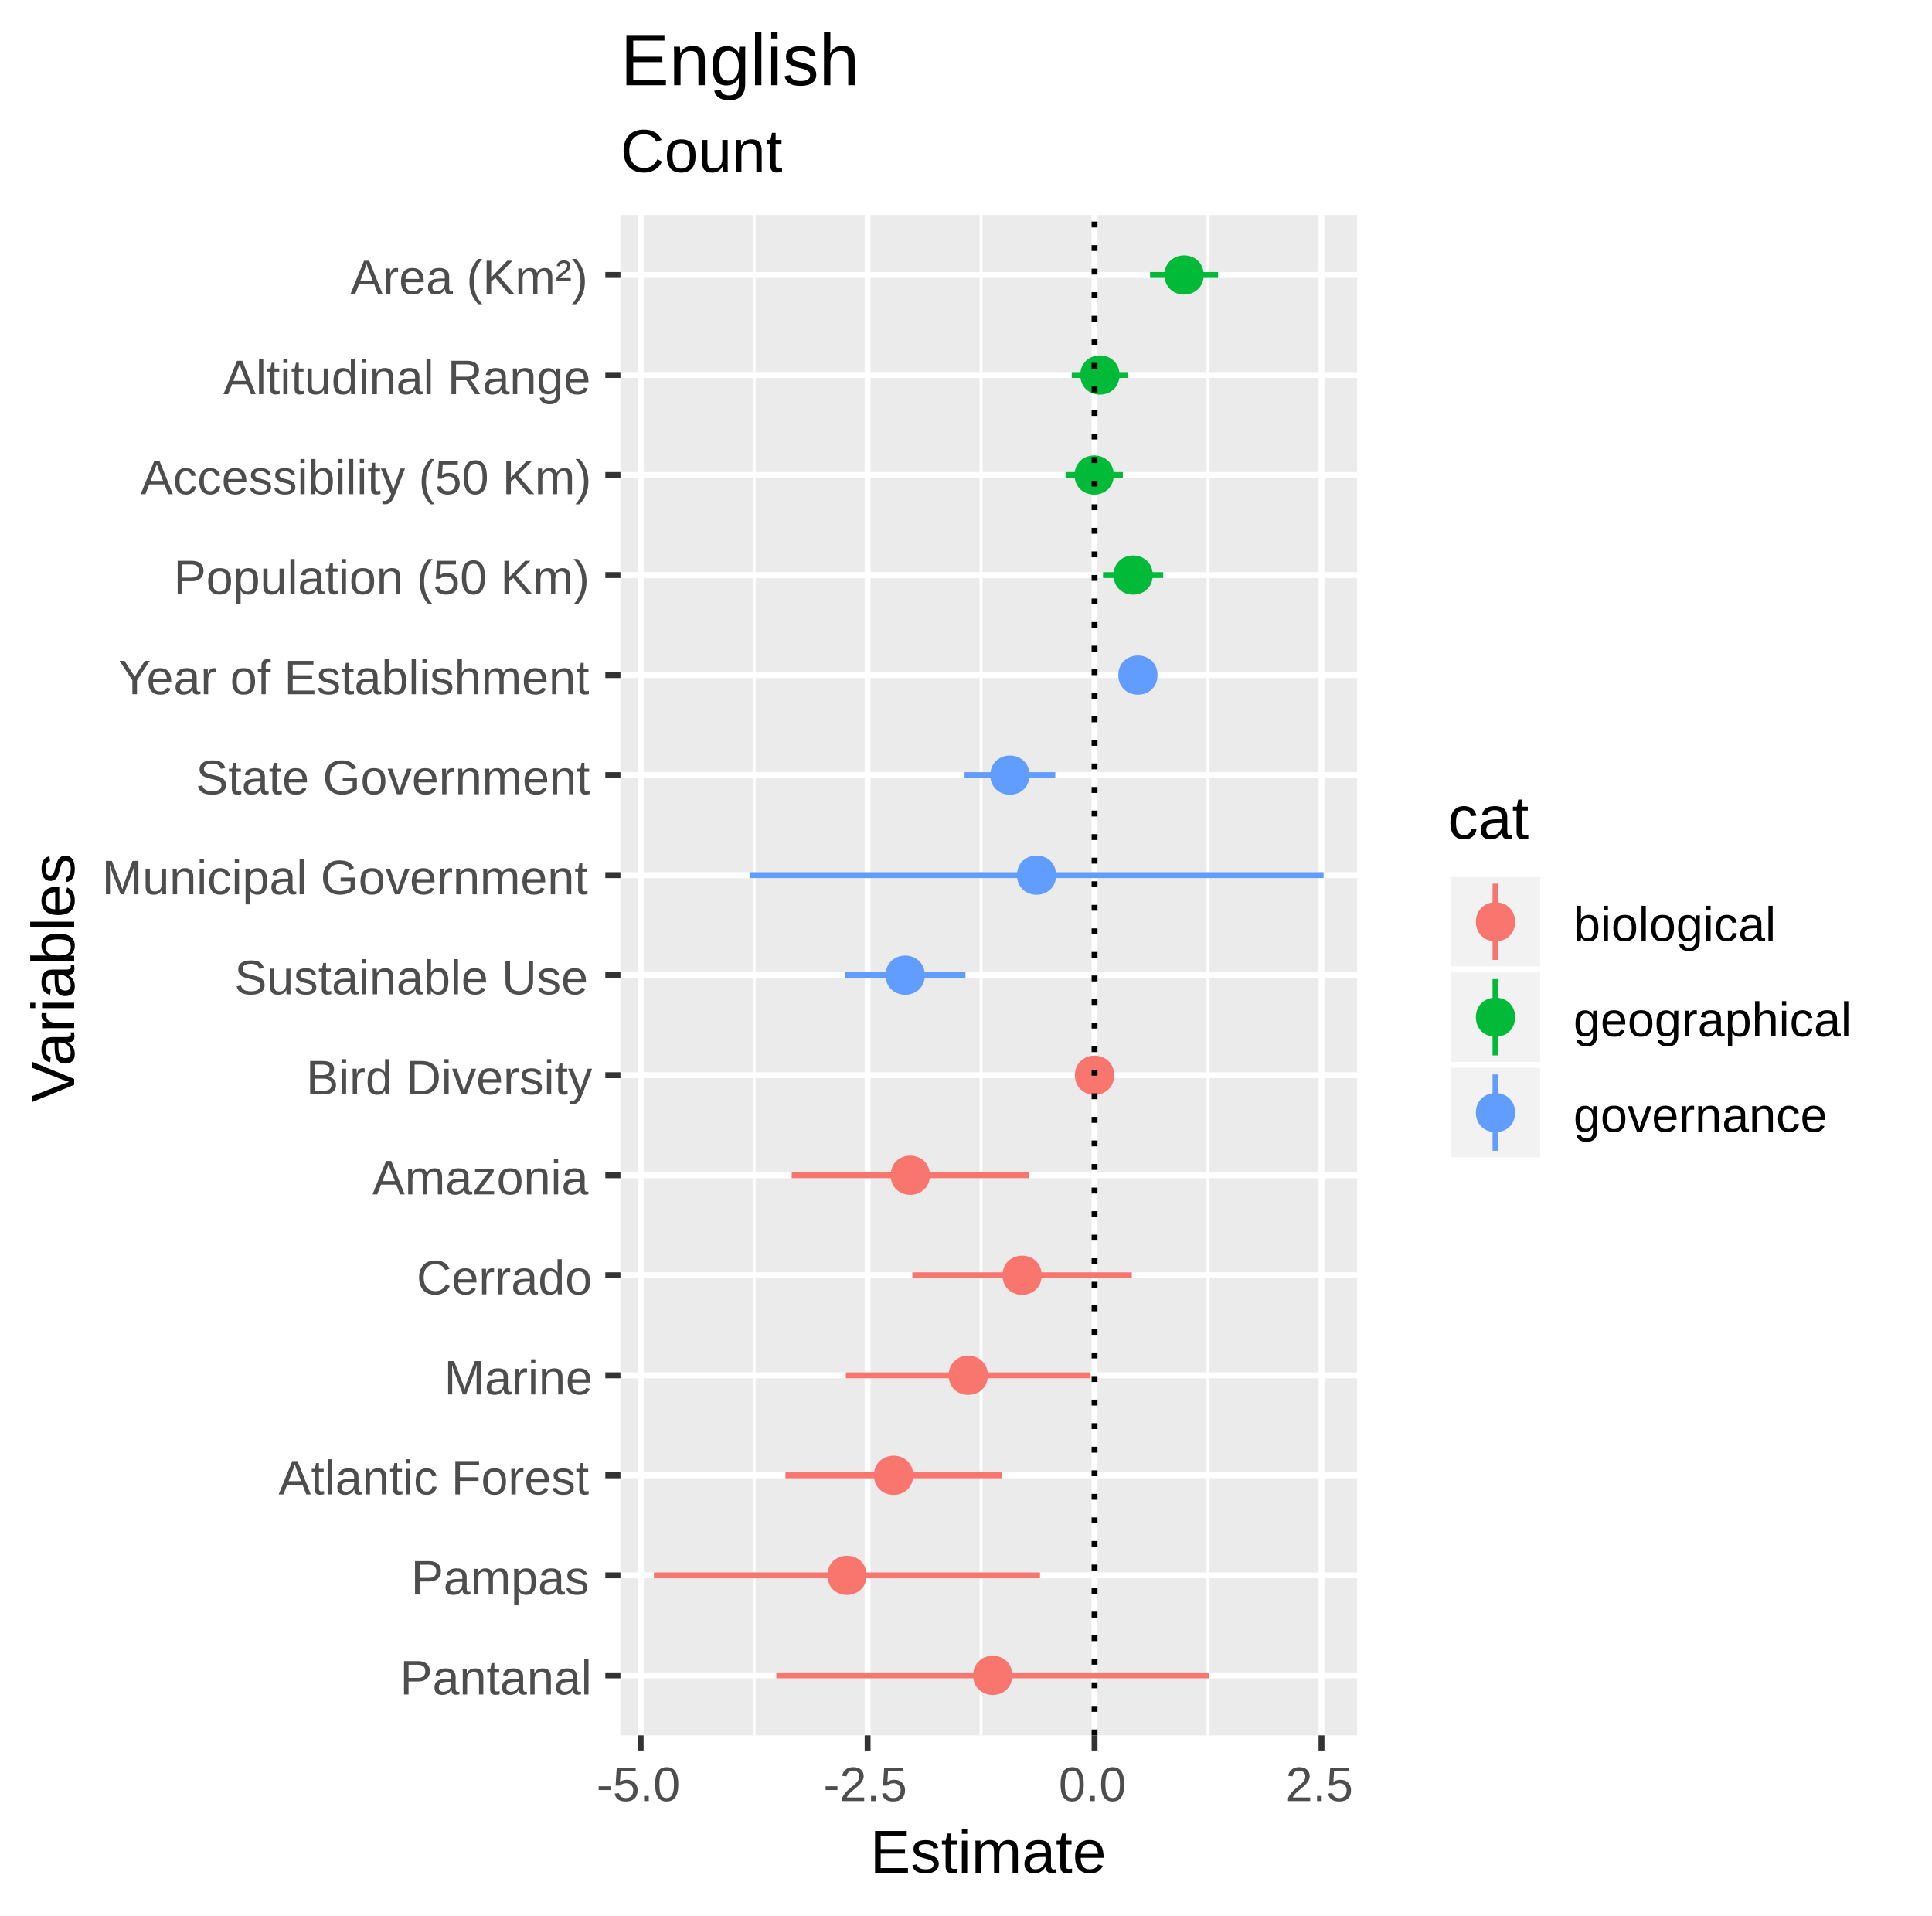 <?xml version="1.0" encoding="UTF-8"?>
<svg xmlns="http://www.w3.org/2000/svg" xmlns:xlink="http://www.w3.org/1999/xlink" width="350pt" height="347pt" viewBox="0 0 350 347" version="1.1">
<defs>
<g>
<symbol overflow="visible" id="glyph0-0">
<path style="stroke:none;" d="M 0.875 -6.047 L 5.719 -6.047 L 5.719 0 L 0.875 0 Z M 1.203 -5.719 L 1.203 -0.328 L 5.391 -0.328 L 5.391 -5.719 Z M 1.203 -5.719 "/>
</symbol>
<symbol overflow="visible" id="glyph0-1">
<path style="stroke:none;" d="M 5.406 -4.234 C 5.406 -3.66 5.219 -3.203 4.844 -2.859 C 4.469 -2.523 3.957 -2.359 3.312 -2.359 L 1.547 -2.359 L 1.547 0 L 0.719 0 L 0.719 -6.047 L 3.266 -6.047 C 3.941 -6.047 4.469 -5.883 4.844 -5.562 C 5.219 -5.25 5.406 -4.805 5.406 -4.234 Z M 4.578 -4.219 C 4.578 -5 4.109 -5.391 3.172 -5.391 L 1.547 -5.391 L 1.547 -3 L 3.203 -3 C 4.117 -3 4.578 -3.406 4.578 -4.219 Z M 4.578 -4.219 "/>
</symbol>
<symbol overflow="visible" id="glyph0-2">
<path style="stroke:none;" d="M 1.781 0.078 C 1.312 0.078 0.957 -0.039 0.719 -0.281 C 0.488 -0.531 0.375 -0.867 0.375 -1.297 C 0.375 -1.773 0.531 -2.145 0.844 -2.406 C 1.164 -2.664 1.676 -2.801 2.375 -2.812 L 3.422 -2.828 L 3.422 -3.094 C 3.422 -3.469 3.336 -3.734 3.172 -3.891 C 3.016 -4.055 2.766 -4.141 2.422 -4.141 C 2.078 -4.141 1.828 -4.082 1.672 -3.969 C 1.516 -3.852 1.422 -3.664 1.391 -3.406 L 0.578 -3.484 C 0.711 -4.316 1.332 -4.734 2.438 -4.734 C 3.02 -4.734 3.457 -4.598 3.75 -4.328 C 4.051 -4.066 4.203 -3.68 4.203 -3.172 L 4.203 -1.172 C 4.203 -0.941 4.234 -0.77 4.297 -0.656 C 4.359 -0.539 4.473 -0.484 4.641 -0.484 C 4.711 -0.484 4.797 -0.488 4.891 -0.5 L 4.891 -0.031 C 4.691 0.02 4.492 0.047 4.297 0.047 C 4.004 0.047 3.789 -0.023 3.656 -0.172 C 3.531 -0.328 3.461 -0.566 3.453 -0.891 L 3.422 -0.891 C 3.223 -0.535 2.992 -0.285 2.734 -0.141 C 2.473 0.004 2.156 0.078 1.781 0.078 Z M 1.953 -0.5 C 2.234 -0.5 2.484 -0.562 2.703 -0.688 C 2.93 -0.812 3.109 -0.988 3.234 -1.219 C 3.359 -1.445 3.422 -1.676 3.422 -1.906 L 3.422 -2.297 L 2.578 -2.281 C 2.211 -2.27 1.938 -2.227 1.75 -2.156 C 1.562 -2.094 1.414 -1.988 1.312 -1.844 C 1.219 -1.695 1.172 -1.508 1.172 -1.281 C 1.172 -1.031 1.238 -0.836 1.375 -0.703 C 1.508 -0.566 1.703 -0.5 1.953 -0.5 Z M 1.953 -0.5 "/>
</symbol>
<symbol overflow="visible" id="glyph0-3">
<path style="stroke:none;" d="M 3.547 0 L 3.547 -2.953 C 3.547 -3.254 3.516 -3.488 3.453 -3.656 C 3.391 -3.82 3.289 -3.941 3.156 -4.016 C 3.031 -4.098 2.836 -4.141 2.578 -4.141 C 2.211 -4.141 1.922 -4.008 1.703 -3.75 C 1.492 -3.5 1.391 -3.145 1.391 -2.688 L 1.391 0 L 0.609 0 L 0.609 -3.656 C 0.609 -4.195 0.598 -4.523 0.578 -4.641 L 1.312 -4.641 C 1.312 -4.629 1.312 -4.594 1.312 -4.531 C 1.32 -4.469 1.328 -4.395 1.328 -4.312 C 1.336 -4.227 1.344 -4.078 1.344 -3.859 L 1.359 -3.859 C 1.535 -4.172 1.738 -4.395 1.969 -4.531 C 2.207 -4.664 2.5 -4.734 2.844 -4.734 C 3.352 -4.734 3.727 -4.602 3.969 -4.344 C 4.207 -4.094 4.328 -3.676 4.328 -3.094 L 4.328 0 Z M 3.547 0 "/>
</symbol>
<symbol overflow="visible" id="glyph0-4">
<path style="stroke:none;" d="M 2.375 -0.031 C 2.125 0.031 1.863 0.062 1.594 0.062 C 0.977 0.062 0.672 -0.285 0.672 -0.984 L 0.672 -4.078 L 0.141 -4.078 L 0.141 -4.641 L 0.703 -4.641 L 0.922 -5.688 L 1.438 -5.688 L 1.438 -4.641 L 2.297 -4.641 L 2.297 -4.078 L 1.438 -4.078 L 1.438 -1.156 C 1.438 -0.926 1.473 -0.766 1.547 -0.672 C 1.617 -0.586 1.75 -0.547 1.938 -0.547 C 2.039 -0.547 2.188 -0.566 2.375 -0.609 Z M 2.375 -0.031 "/>
</symbol>
<symbol overflow="visible" id="glyph0-5">
<path style="stroke:none;" d="M 0.594 0 L 0.594 -6.375 L 1.359 -6.375 L 1.359 0 Z M 0.594 0 "/>
</symbol>
<symbol overflow="visible" id="glyph0-6">
<path style="stroke:none;" d="M 3.297 0 L 3.297 -2.953 C 3.297 -3.398 3.234 -3.707 3.109 -3.875 C 2.984 -4.051 2.766 -4.141 2.453 -4.141 C 2.117 -4.141 1.852 -4.008 1.656 -3.75 C 1.469 -3.5 1.375 -3.145 1.375 -2.688 L 1.375 0 L 0.609 0 L 0.609 -3.656 C 0.609 -4.195 0.598 -4.523 0.578 -4.641 L 1.312 -4.641 C 1.312 -4.629 1.312 -4.594 1.312 -4.531 C 1.32 -4.469 1.328 -4.395 1.328 -4.312 C 1.336 -4.227 1.344 -4.078 1.344 -3.859 L 1.359 -3.859 C 1.523 -4.18 1.711 -4.406 1.922 -4.531 C 2.141 -4.664 2.406 -4.734 2.719 -4.734 C 3.07 -4.734 3.348 -4.66 3.547 -4.516 C 3.754 -4.379 3.898 -4.16 3.984 -3.859 L 4 -3.859 C 4.156 -4.172 4.348 -4.395 4.578 -4.531 C 4.805 -4.664 5.082 -4.734 5.406 -4.734 C 5.875 -4.734 6.211 -4.602 6.422 -4.344 C 6.641 -4.094 6.75 -3.676 6.75 -3.094 L 6.75 0 L 5.984 0 L 5.984 -2.953 C 5.984 -3.398 5.922 -3.707 5.797 -3.875 C 5.672 -4.051 5.453 -4.141 5.141 -4.141 C 4.797 -4.141 4.531 -4.016 4.344 -3.766 C 4.156 -3.516 4.062 -3.156 4.062 -2.688 L 4.062 0 Z M 3.297 0 "/>
</symbol>
<symbol overflow="visible" id="glyph0-7">
<path style="stroke:none;" d="M 4.516 -2.344 C 4.516 -0.727 3.945 0.078 2.812 0.078 C 2.094 0.078 1.613 -0.188 1.375 -0.719 L 1.344 -0.719 C 1.352 -0.695 1.359 -0.453 1.359 0.016 L 1.359 1.828 L 0.594 1.828 L 0.594 -3.703 C 0.594 -4.18 0.582 -4.492 0.562 -4.641 L 1.312 -4.641 C 1.312 -4.629 1.312 -4.586 1.312 -4.516 C 1.32 -4.453 1.332 -4.348 1.344 -4.203 C 1.352 -4.055 1.359 -3.957 1.359 -3.906 L 1.375 -3.906 C 1.508 -4.188 1.691 -4.395 1.922 -4.531 C 2.148 -4.664 2.445 -4.734 2.812 -4.734 C 3.383 -4.734 3.812 -4.539 4.094 -4.156 C 4.375 -3.77 4.516 -3.164 4.516 -2.344 Z M 3.719 -2.328 C 3.719 -2.973 3.629 -3.43 3.453 -3.703 C 3.273 -3.984 2.992 -4.125 2.609 -4.125 C 2.305 -4.125 2.066 -4.062 1.891 -3.938 C 1.723 -3.812 1.594 -3.609 1.5 -3.328 C 1.406 -3.055 1.359 -2.703 1.359 -2.266 C 1.359 -1.66 1.457 -1.211 1.656 -0.922 C 1.852 -0.629 2.172 -0.484 2.609 -0.484 C 2.992 -0.484 3.273 -0.625 3.453 -0.906 C 3.629 -1.188 3.719 -1.66 3.719 -2.328 Z M 3.719 -2.328 "/>
</symbol>
<symbol overflow="visible" id="glyph0-8">
<path style="stroke:none;" d="M 4.078 -1.281 C 4.078 -0.844 3.91 -0.504 3.578 -0.266 C 3.254 -0.035 2.789 0.078 2.188 0.078 C 1.613 0.078 1.172 -0.016 0.859 -0.203 C 0.547 -0.391 0.344 -0.688 0.25 -1.094 L 0.922 -1.219 C 0.992 -0.969 1.129 -0.785 1.328 -0.672 C 1.535 -0.555 1.82 -0.5 2.188 -0.5 C 2.582 -0.5 2.867 -0.555 3.047 -0.672 C 3.234 -0.797 3.328 -0.977 3.328 -1.219 C 3.328 -1.406 3.266 -1.555 3.141 -1.672 C 3.016 -1.785 2.812 -1.879 2.531 -1.953 L 1.969 -2.094 C 1.531 -2.207 1.219 -2.32 1.031 -2.438 C 0.844 -2.551 0.691 -2.688 0.578 -2.844 C 0.473 -3 0.422 -3.191 0.422 -3.422 C 0.422 -3.848 0.57 -4.172 0.875 -4.391 C 1.176 -4.609 1.617 -4.719 2.203 -4.719 C 2.711 -4.719 3.117 -4.625 3.422 -4.438 C 3.723 -4.258 3.914 -3.973 4 -3.578 L 3.297 -3.5 C 3.254 -3.707 3.141 -3.863 2.953 -3.969 C 2.766 -4.082 2.516 -4.141 2.203 -4.141 C 1.848 -4.141 1.586 -4.082 1.422 -3.969 C 1.266 -3.863 1.188 -3.707 1.188 -3.5 C 1.188 -3.363 1.219 -3.254 1.281 -3.172 C 1.352 -3.086 1.457 -3.016 1.594 -2.953 C 1.727 -2.891 2.008 -2.805 2.438 -2.703 C 2.844 -2.598 3.133 -2.5 3.312 -2.406 C 3.5 -2.32 3.645 -2.227 3.75 -2.125 C 3.852 -2.02 3.93 -1.895 3.984 -1.75 C 4.047 -1.613 4.078 -1.457 4.078 -1.281 Z M 4.078 -1.281 "/>
</symbol>
<symbol overflow="visible" id="glyph0-9">
<path style="stroke:none;" d="M 5.016 0 L 4.328 -1.766 L 1.562 -1.766 L 0.875 0 L 0.016 0 L 2.484 -6.047 L 3.422 -6.047 L 5.844 0 Z M 2.938 -5.438 L 2.906 -5.312 C 2.832 -5.07 2.723 -4.77 2.578 -4.406 L 1.812 -2.406 L 4.078 -2.406 L 3.297 -4.406 C 3.211 -4.602 3.133 -4.828 3.062 -5.078 Z M 2.938 -5.438 "/>
</symbol>
<symbol overflow="visible" id="glyph0-10">
<path style="stroke:none;" d="M 0.594 -5.641 L 0.594 -6.375 L 1.359 -6.375 L 1.359 -5.641 Z M 0.594 0 L 0.594 -4.641 L 1.359 -4.641 L 1.359 0 Z M 0.594 0 "/>
</symbol>
<symbol overflow="visible" id="glyph0-11">
<path style="stroke:none;" d="M 1.188 -2.344 C 1.188 -1.727 1.281 -1.27 1.469 -0.969 C 1.664 -0.676 1.961 -0.531 2.359 -0.531 C 2.629 -0.531 2.852 -0.602 3.031 -0.75 C 3.219 -0.895 3.336 -1.125 3.391 -1.438 L 4.172 -1.391 C 4.109 -0.941 3.914 -0.582 3.594 -0.312 C 3.27 -0.051 2.863 0.078 2.375 0.078 C 1.727 0.078 1.234 -0.125 0.891 -0.531 C 0.547 -0.938 0.375 -1.535 0.375 -2.328 C 0.375 -3.109 0.547 -3.703 0.891 -4.109 C 1.234 -4.523 1.723 -4.734 2.359 -4.734 C 2.836 -4.734 3.234 -4.609 3.547 -4.359 C 3.859 -4.117 4.055 -3.781 4.141 -3.344 L 3.344 -3.281 C 3.301 -3.539 3.195 -3.742 3.031 -3.891 C 2.875 -4.047 2.645 -4.125 2.344 -4.125 C 1.938 -4.125 1.641 -3.988 1.453 -3.719 C 1.273 -3.445 1.188 -2.988 1.188 -2.344 Z M 1.188 -2.344 "/>
</symbol>
<symbol overflow="visible" id="glyph0-12">
<path style="stroke:none;" d=""/>
</symbol>
<symbol overflow="visible" id="glyph0-13">
<path style="stroke:none;" d="M 1.547 -5.375 L 1.547 -3.125 L 4.922 -3.125 L 4.922 -2.453 L 1.547 -2.453 L 1.547 0 L 0.719 0 L 0.719 -6.047 L 5.016 -6.047 L 5.016 -5.375 Z M 1.547 -5.375 "/>
</symbol>
<symbol overflow="visible" id="glyph0-14">
<path style="stroke:none;" d="M 4.516 -2.328 C 4.516 -1.516 4.336 -0.91 3.984 -0.516 C 3.629 -0.117 3.109 0.078 2.422 0.078 C 1.742 0.078 1.234 -0.125 0.891 -0.531 C 0.547 -0.945 0.375 -1.547 0.375 -2.328 C 0.375 -3.93 1.066 -4.734 2.453 -4.734 C 3.16 -4.734 3.68 -4.535 4.016 -4.141 C 4.348 -3.754 4.516 -3.148 4.516 -2.328 Z M 3.719 -2.328 C 3.719 -2.973 3.617 -3.438 3.422 -3.719 C 3.234 -4.008 2.914 -4.156 2.469 -4.156 C 2.008 -4.156 1.68 -4.004 1.484 -3.703 C 1.285 -3.41 1.188 -2.953 1.188 -2.328 C 1.188 -1.711 1.285 -1.25 1.484 -0.938 C 1.68 -0.633 1.992 -0.484 2.422 -0.484 C 2.879 -0.484 3.207 -0.629 3.406 -0.922 C 3.613 -1.223 3.719 -1.691 3.719 -2.328 Z M 3.719 -2.328 "/>
</symbol>
<symbol overflow="visible" id="glyph0-15">
<path style="stroke:none;" d="M 0.609 0 L 0.609 -3.562 C 0.609 -3.895 0.598 -4.254 0.578 -4.641 L 1.312 -4.641 C 1.332 -4.117 1.344 -3.805 1.344 -3.703 L 1.359 -3.703 C 1.484 -4.098 1.625 -4.367 1.781 -4.516 C 1.945 -4.66 2.176 -4.734 2.469 -4.734 C 2.57 -4.734 2.676 -4.719 2.781 -4.688 L 2.781 -3.984 C 2.676 -4.016 2.539 -4.031 2.375 -4.031 C 2.051 -4.031 1.805 -3.891 1.641 -3.609 C 1.473 -3.336 1.391 -2.941 1.391 -2.422 L 1.391 0 Z M 0.609 0 "/>
</symbol>
<symbol overflow="visible" id="glyph0-16">
<path style="stroke:none;" d="M 1.188 -2.156 C 1.188 -1.625 1.297 -1.211 1.516 -0.922 C 1.734 -0.641 2.055 -0.5 2.484 -0.5 C 2.816 -0.5 3.082 -0.562 3.281 -0.688 C 3.488 -0.82 3.629 -0.992 3.703 -1.203 L 4.375 -1.016 C 4.094 -0.285 3.461 0.078 2.484 0.078 C 1.797 0.078 1.27 -0.125 0.906 -0.531 C 0.551 -0.938 0.375 -1.547 0.375 -2.359 C 0.375 -3.117 0.551 -3.703 0.906 -4.109 C 1.27 -4.523 1.785 -4.734 2.453 -4.734 C 3.816 -4.734 4.5 -3.91 4.5 -2.266 L 4.5 -2.156 Z M 3.703 -2.75 C 3.66 -3.238 3.535 -3.594 3.328 -3.812 C 3.117 -4.039 2.82 -4.156 2.438 -4.156 C 2.062 -4.156 1.766 -4.031 1.547 -3.781 C 1.328 -3.531 1.207 -3.188 1.188 -2.75 Z M 3.703 -2.75 "/>
</symbol>
<symbol overflow="visible" id="glyph0-17">
<path style="stroke:none;" d="M 5.875 0 L 5.875 -4.031 C 5.875 -4.477 5.883 -4.91 5.906 -5.328 C 5.77 -4.816 5.645 -4.414 5.531 -4.125 L 3.969 0 L 3.391 0 L 1.797 -4.125 L 1.562 -4.859 L 1.422 -5.328 L 1.438 -4.844 L 1.453 -4.031 L 1.453 0 L 0.719 0 L 0.719 -6.047 L 1.797 -6.047 L 3.406 -1.859 C 3.469 -1.691 3.523 -1.508 3.578 -1.312 C 3.629 -1.113 3.664 -0.973 3.688 -0.891 C 3.707 -1.004 3.754 -1.176 3.828 -1.406 C 3.898 -1.645 3.945 -1.797 3.969 -1.859 L 5.547 -6.047 L 6.609 -6.047 L 6.609 0 Z M 5.875 0 "/>
</symbol>
<symbol overflow="visible" id="glyph0-18">
<path style="stroke:none;" d="M 3.406 -5.469 C 2.727 -5.469 2.203 -5.25 1.828 -4.812 C 1.461 -4.383 1.281 -3.797 1.281 -3.047 C 1.281 -2.305 1.473 -1.711 1.859 -1.266 C 2.242 -0.816 2.77 -0.594 3.438 -0.594 C 4.281 -0.594 4.914 -1.008 5.344 -1.844 L 6.016 -1.516 C 5.766 -0.992 5.414 -0.598 4.969 -0.328 C 4.52 -0.055 3.992 0.078 3.391 0.078 C 2.785 0.078 2.258 -0.047 1.812 -0.297 C 1.363 -0.547 1.023 -0.906 0.797 -1.375 C 0.566 -1.852 0.453 -2.41 0.453 -3.047 C 0.453 -4.016 0.711 -4.77 1.234 -5.312 C 1.754 -5.863 2.473 -6.141 3.391 -6.141 C 4.035 -6.141 4.57 -6.016 5 -5.766 C 5.438 -5.516 5.758 -5.141 5.969 -4.641 L 5.188 -4.391 C 5.039 -4.734 4.812 -5 4.5 -5.188 C 4.195 -5.375 3.832 -5.469 3.406 -5.469 Z M 3.406 -5.469 "/>
</symbol>
<symbol overflow="visible" id="glyph0-19">
<path style="stroke:none;" d="M 3.531 -0.75 C 3.383 -0.445 3.191 -0.234 2.953 -0.109 C 2.723 0.016 2.43 0.078 2.078 0.078 C 1.492 0.078 1.062 -0.113 0.781 -0.5 C 0.508 -0.895 0.375 -1.492 0.375 -2.297 C 0.375 -3.922 0.941 -4.734 2.078 -4.734 C 2.43 -4.734 2.723 -4.664 2.953 -4.531 C 3.191 -4.406 3.383 -4.203 3.531 -3.922 L 3.531 -6.375 L 4.297 -6.375 L 4.297 -0.953 C 4.297 -0.473 4.305 -0.156 4.328 0 L 3.594 0 C 3.582 -0.039 3.57 -0.145 3.562 -0.312 C 3.551 -0.477 3.547 -0.625 3.547 -0.75 Z M 1.188 -2.328 C 1.188 -1.68 1.27 -1.219 1.438 -0.938 C 1.613 -0.656 1.895 -0.516 2.281 -0.516 C 2.719 -0.516 3.035 -0.664 3.234 -0.969 C 3.43 -1.27 3.531 -1.738 3.531 -2.375 C 3.531 -2.988 3.43 -3.438 3.234 -3.719 C 3.035 -4.008 2.719 -4.156 2.281 -4.156 C 1.895 -4.156 1.613 -4.008 1.438 -3.719 C 1.27 -3.438 1.188 -2.973 1.188 -2.328 Z M 1.188 -2.328 "/>
</symbol>
<symbol overflow="visible" id="glyph0-20">
<path style="stroke:none;" d="M 0.359 0 L 0.359 -0.594 L 2.953 -4.047 L 0.5 -4.047 L 0.5 -4.641 L 3.875 -4.641 L 3.875 -4.062 L 1.266 -0.594 L 3.953 -0.594 L 3.953 0 Z M 0.359 0 "/>
</symbol>
<symbol overflow="visible" id="glyph0-21">
<path style="stroke:none;" d="M 5.406 -1.703 C 5.406 -1.16 5.207 -0.738 4.812 -0.438 C 4.426 -0.145 3.879 0 3.172 0 L 0.719 0 L 0.719 -6.047 L 2.922 -6.047 C 4.336 -6.047 5.047 -5.555 5.047 -4.578 C 5.047 -4.223 4.945 -3.922 4.75 -3.672 C 4.551 -3.43 4.27 -3.27 3.906 -3.188 C 4.383 -3.133 4.754 -2.973 5.016 -2.703 C 5.273 -2.441 5.406 -2.109 5.406 -1.703 Z M 4.234 -4.484 C 4.234 -4.805 4.117 -5.035 3.891 -5.172 C 3.672 -5.316 3.348 -5.391 2.922 -5.391 L 1.547 -5.391 L 1.547 -3.484 L 2.922 -3.484 C 3.359 -3.484 3.688 -3.562 3.906 -3.719 C 4.125 -3.883 4.234 -4.141 4.234 -4.484 Z M 4.578 -1.766 C 4.578 -2.484 4.078 -2.844 3.078 -2.844 L 1.547 -2.844 L 1.547 -0.656 L 3.141 -0.656 C 3.641 -0.656 4.004 -0.75 4.234 -0.938 C 4.461 -1.125 4.578 -1.398 4.578 -1.766 Z M 4.578 -1.766 "/>
</symbol>
<symbol overflow="visible" id="glyph0-22">
<path style="stroke:none;" d="M 5.938 -3.094 C 5.938 -2.469 5.812 -1.922 5.562 -1.453 C 5.32 -0.984 4.977 -0.625 4.531 -0.375 C 4.082 -0.125 3.566 0 2.984 0 L 0.719 0 L 0.719 -6.047 L 2.719 -6.047 C 3.75 -6.047 4.539 -5.789 5.094 -5.281 C 5.656 -4.77 5.938 -4.039 5.938 -3.094 Z M 5.109 -3.094 C 5.109 -3.844 4.898 -4.41 4.484 -4.797 C 4.078 -5.191 3.484 -5.391 2.703 -5.391 L 1.547 -5.391 L 1.547 -0.656 L 2.891 -0.656 C 3.336 -0.656 3.727 -0.75 4.062 -0.938 C 4.395 -1.133 4.648 -1.414 4.828 -1.781 C 5.016 -2.156 5.109 -2.594 5.109 -3.094 Z M 5.109 -3.094 "/>
</symbol>
<symbol overflow="visible" id="glyph0-23">
<path style="stroke:none;" d="M 2.641 0 L 1.719 0 L 0.031 -4.641 L 0.859 -4.641 L 1.875 -1.625 C 1.914 -1.508 2.016 -1.172 2.172 -0.609 L 2.484 -1.609 L 3.547 -4.641 L 4.375 -4.641 Z M 2.641 0 "/>
</symbol>
<symbol overflow="visible" id="glyph0-24">
<path style="stroke:none;" d="M 0.828 1.828 C 0.609 1.828 0.426 1.812 0.281 1.781 L 0.281 1.203 C 0.395 1.211 0.52 1.219 0.656 1.219 C 1.133 1.219 1.516 0.863 1.797 0.156 L 1.859 -0.016 L 0.016 -4.641 L 0.844 -4.641 L 1.828 -2.078 C 1.836 -2.035 1.852 -1.984 1.875 -1.922 C 1.895 -1.867 1.957 -1.68 2.062 -1.359 C 2.176 -1.047 2.238 -0.875 2.25 -0.844 L 2.547 -1.688 L 3.562 -4.641 L 4.375 -4.641 L 2.594 0 C 2.406 0.5 2.227 0.867 2.062 1.109 C 1.895 1.348 1.707 1.523 1.5 1.641 C 1.301 1.766 1.078 1.828 0.828 1.828 Z M 0.828 1.828 "/>
</symbol>
<symbol overflow="visible" id="glyph0-25">
<path style="stroke:none;" d="M 5.469 -1.672 C 5.469 -1.109 5.25 -0.676 4.812 -0.375 C 4.375 -0.07 3.758 0.078 2.969 0.078 C 1.488 0.078 0.633 -0.43 0.406 -1.453 L 1.188 -1.609 C 1.281 -1.242 1.473 -0.973 1.766 -0.797 C 2.066 -0.629 2.477 -0.547 3 -0.547 C 3.52 -0.547 3.926 -0.633 4.219 -0.812 C 4.508 -1 4.656 -1.27 4.656 -1.625 C 4.656 -1.82 4.609 -1.984 4.516 -2.109 C 4.422 -2.234 4.289 -2.332 4.125 -2.406 C 3.969 -2.488 3.773 -2.555 3.547 -2.609 C 3.328 -2.672 3.078 -2.734 2.797 -2.797 C 2.316 -2.898 1.953 -3.004 1.703 -3.109 C 1.461 -3.211 1.27 -3.328 1.125 -3.453 C 0.977 -3.586 0.867 -3.742 0.797 -3.922 C 0.723 -4.098 0.688 -4.297 0.688 -4.516 C 0.688 -5.035 0.883 -5.438 1.281 -5.719 C 1.676 -6 2.242 -6.141 2.984 -6.141 C 3.672 -6.141 4.195 -6.035 4.562 -5.828 C 4.926 -5.617 5.18 -5.258 5.328 -4.75 L 4.516 -4.609 C 4.422 -4.93 4.25 -5.164 4 -5.312 C 3.758 -5.457 3.414 -5.531 2.969 -5.531 C 2.488 -5.531 2.117 -5.445 1.859 -5.281 C 1.609 -5.125 1.484 -4.883 1.484 -4.562 C 1.484 -4.375 1.531 -4.219 1.625 -4.094 C 1.727 -3.977 1.875 -3.879 2.062 -3.797 C 2.25 -3.711 2.617 -3.609 3.172 -3.484 C 3.359 -3.441 3.539 -3.395 3.719 -3.344 C 3.906 -3.301 4.082 -3.25 4.25 -3.188 C 4.426 -3.125 4.586 -3.051 4.734 -2.969 C 4.879 -2.895 5.004 -2.797 5.109 -2.672 C 5.223 -2.547 5.312 -2.398 5.375 -2.234 C 5.438 -2.078 5.469 -1.891 5.469 -1.672 Z M 5.469 -1.672 "/>
</symbol>
<symbol overflow="visible" id="glyph0-26">
<path style="stroke:none;" d="M 1.344 -4.641 L 1.344 -1.703 C 1.344 -1.391 1.375 -1.148 1.438 -0.984 C 1.5 -0.816 1.594 -0.695 1.719 -0.625 C 1.852 -0.551 2.051 -0.516 2.312 -0.516 C 2.676 -0.516 2.969 -0.641 3.188 -0.891 C 3.406 -1.148 3.516 -1.504 3.516 -1.953 L 3.516 -4.641 L 4.281 -4.641 L 4.281 -1 C 4.281 -0.457 4.289 -0.125 4.312 0 L 3.578 0 C 3.578 -0.008 3.57 -0.047 3.562 -0.109 C 3.562 -0.172 3.555 -0.242 3.547 -0.328 C 3.547 -0.41 3.547 -0.566 3.547 -0.797 L 3.531 -0.797 C 3.352 -0.473 3.145 -0.242 2.906 -0.109 C 2.676 0.016 2.391 0.078 2.047 0.078 C 1.535 0.078 1.16 -0.047 0.922 -0.297 C 0.691 -0.547 0.578 -0.961 0.578 -1.547 L 0.578 -4.641 Z M 1.344 -4.641 "/>
</symbol>
<symbol overflow="visible" id="glyph0-27">
<path style="stroke:none;" d="M 4.516 -2.344 C 4.516 -0.727 3.945 0.078 2.812 0.078 C 2.457 0.078 2.16 0.016 1.922 -0.109 C 1.691 -0.234 1.504 -0.438 1.359 -0.719 C 1.359 -0.633 1.352 -0.5 1.344 -0.312 C 1.332 -0.133 1.32 -0.031 1.312 0 L 0.562 0 C 0.582 -0.156 0.594 -0.473 0.594 -0.953 L 0.594 -6.375 L 1.359 -6.375 L 1.359 -4.562 C 1.359 -4.375 1.352 -4.156 1.344 -3.906 L 1.359 -3.906 C 1.504 -4.195 1.695 -4.406 1.938 -4.531 C 2.176 -4.664 2.469 -4.734 2.812 -4.734 C 3.395 -4.734 3.82 -4.535 4.094 -4.141 C 4.375 -3.742 4.516 -3.145 4.516 -2.344 Z M 3.719 -2.312 C 3.719 -2.969 3.629 -3.438 3.453 -3.719 C 3.285 -4 3.004 -4.141 2.609 -4.141 C 2.18 -4.141 1.863 -3.988 1.656 -3.688 C 1.457 -3.395 1.359 -2.922 1.359 -2.266 C 1.359 -1.66 1.457 -1.211 1.656 -0.922 C 1.852 -0.629 2.172 -0.484 2.609 -0.484 C 2.992 -0.484 3.273 -0.625 3.453 -0.906 C 3.629 -1.195 3.719 -1.664 3.719 -2.312 Z M 3.719 -2.312 "/>
</symbol>
<symbol overflow="visible" id="glyph0-28">
<path style="stroke:none;" d="M 3.141 0.078 C 2.641 0.078 2.203 -0.008 1.828 -0.188 C 1.461 -0.363 1.176 -0.625 0.969 -0.969 C 0.77 -1.312 0.672 -1.723 0.672 -2.203 L 0.672 -6.047 L 1.5 -6.047 L 1.5 -2.266 C 1.5 -1.711 1.641 -1.289 1.922 -1 C 2.203 -0.719 2.609 -0.578 3.141 -0.578 C 3.68 -0.578 4.102 -0.723 4.406 -1.016 C 4.707 -1.316 4.859 -1.754 4.859 -2.328 L 4.859 -6.047 L 5.672 -6.047 L 5.672 -2.281 C 5.672 -1.789 5.566 -1.367 5.359 -1.016 C 5.148 -0.66 4.852 -0.391 4.469 -0.203 C 4.094 -0.016 3.648 0.078 3.141 0.078 Z M 3.141 0.078 "/>
</symbol>
<symbol overflow="visible" id="glyph0-29">
<path style="stroke:none;" d="M 0.438 -3.047 C 0.438 -4.035 0.695 -4.797 1.219 -5.328 C 1.75 -5.867 2.492 -6.141 3.453 -6.141 C 4.117 -6.141 4.66 -6.023 5.078 -5.797 C 5.504 -5.578 5.828 -5.219 6.047 -4.719 L 5.266 -4.484 C 5.098 -4.828 4.863 -5.078 4.562 -5.234 C 4.258 -5.391 3.883 -5.469 3.438 -5.469 C 2.738 -5.469 2.203 -5.254 1.828 -4.828 C 1.461 -4.41 1.281 -3.816 1.281 -3.047 C 1.281 -2.285 1.473 -1.68 1.859 -1.234 C 2.254 -0.797 2.797 -0.578 3.484 -0.578 C 3.879 -0.578 4.25 -0.633 4.594 -0.75 C 4.938 -0.875 5.211 -1.039 5.422 -1.25 L 5.422 -2.344 L 3.625 -2.344 L 3.625 -3.031 L 6.188 -3.031 L 6.188 -0.938 C 5.863 -0.613 5.469 -0.363 5 -0.188 C 4.539 -0.008 4.035 0.078 3.484 0.078 C 2.859 0.078 2.316 -0.047 1.859 -0.297 C 1.398 -0.547 1.047 -0.906 0.797 -1.375 C 0.555 -1.852 0.438 -2.41 0.438 -3.047 Z M 0.438 -3.047 "/>
</symbol>
<symbol overflow="visible" id="glyph0-30">
<path style="stroke:none;" d="M 3.344 -2.516 L 3.344 0 L 2.516 0 L 2.516 -2.516 L 0.188 -6.047 L 1.094 -6.047 L 2.938 -3.172 L 4.766 -6.047 L 5.672 -6.047 Z M 3.344 -2.516 "/>
</symbol>
<symbol overflow="visible" id="glyph0-31">
<path style="stroke:none;" d="M 1.547 -4.078 L 1.547 0 L 0.781 0 L 0.781 -4.078 L 0.125 -4.078 L 0.125 -4.641 L 0.781 -4.641 L 0.781 -5.172 C 0.781 -5.598 0.867 -5.898 1.047 -6.078 C 1.234 -6.266 1.52 -6.359 1.906 -6.359 C 2.125 -6.359 2.305 -6.344 2.453 -6.312 L 2.453 -5.719 C 2.328 -5.75 2.211 -5.766 2.109 -5.766 C 1.91 -5.766 1.766 -5.711 1.672 -5.609 C 1.586 -5.504 1.547 -5.32 1.547 -5.062 L 1.547 -4.641 L 2.453 -4.641 L 2.453 -4.078 Z M 1.547 -4.078 "/>
</symbol>
<symbol overflow="visible" id="glyph0-32">
<path style="stroke:none;" d="M 0.719 0 L 0.719 -6.047 L 5.312 -6.047 L 5.312 -5.375 L 1.547 -5.375 L 1.547 -3.438 L 5.062 -3.438 L 5.062 -2.781 L 1.547 -2.781 L 1.547 -0.672 L 5.484 -0.672 L 5.484 0 Z M 0.719 0 "/>
</symbol>
<symbol overflow="visible" id="glyph0-33">
<path style="stroke:none;" d="M 1.359 -3.859 C 1.523 -4.16 1.723 -4.379 1.953 -4.516 C 2.191 -4.66 2.488 -4.734 2.844 -4.734 C 3.352 -4.734 3.727 -4.609 3.969 -4.359 C 4.207 -4.109 4.328 -3.688 4.328 -3.094 L 4.328 0 L 3.547 0 L 3.547 -2.953 C 3.547 -3.273 3.516 -3.516 3.453 -3.672 C 3.391 -3.828 3.289 -3.941 3.156 -4.016 C 3.02 -4.098 2.828 -4.141 2.578 -4.141 C 2.223 -4.141 1.938 -4.008 1.719 -3.75 C 1.5 -3.5 1.391 -3.16 1.391 -2.734 L 1.391 0 L 0.609 0 L 0.609 -6.375 L 1.391 -6.375 L 1.391 -4.719 C 1.391 -4.539 1.383 -4.359 1.375 -4.172 C 1.363 -3.984 1.352 -3.879 1.344 -3.859 Z M 1.359 -3.859 "/>
</symbol>
<symbol overflow="visible" id="glyph0-34">
<path style="stroke:none;" d="M 0.547 -2.281 C 0.547 -3.113 0.676 -3.859 0.938 -4.516 C 1.195 -5.172 1.594 -5.789 2.125 -6.375 L 2.875 -6.375 C 2.344 -5.781 1.953 -5.145 1.703 -4.469 C 1.453 -3.801 1.328 -3.07 1.328 -2.281 C 1.328 -1.488 1.445 -0.754 1.688 -0.078 C 1.938 0.586 2.332 1.223 2.875 1.828 L 2.125 1.828 C 1.582 1.234 1.18 0.609 0.922 -0.047 C 0.672 -0.703 0.547 -1.441 0.547 -2.266 Z M 0.547 -2.281 "/>
</symbol>
<symbol overflow="visible" id="glyph0-35">
<path style="stroke:none;" d="M 4.516 -1.969 C 4.516 -1.332 4.328 -0.832 3.953 -0.469 C 3.578 -0.102 3.051 0.078 2.375 0.078 C 1.812 0.078 1.352 -0.039 1 -0.281 C 0.656 -0.531 0.441 -0.891 0.359 -1.359 L 1.141 -1.438 C 1.297 -0.844 1.711 -0.547 2.391 -0.547 C 2.805 -0.547 3.129 -0.672 3.359 -0.922 C 3.598 -1.172 3.719 -1.516 3.719 -1.953 C 3.719 -2.336 3.598 -2.645 3.359 -2.875 C 3.129 -3.113 2.812 -3.234 2.406 -3.234 C 2.195 -3.234 2.004 -3.195 1.828 -3.125 C 1.648 -3.062 1.469 -2.953 1.281 -2.797 L 0.531 -2.797 L 0.734 -6.047 L 4.172 -6.047 L 4.172 -5.391 L 1.438 -5.391 L 1.312 -3.469 C 1.656 -3.727 2.07 -3.859 2.562 -3.859 C 3.164 -3.859 3.641 -3.68 3.984 -3.328 C 4.336 -2.984 4.516 -2.531 4.516 -1.969 Z M 4.516 -1.969 "/>
</symbol>
<symbol overflow="visible" id="glyph0-36">
<path style="stroke:none;" d="M 4.547 -3.031 C 4.547 -2.02 4.367 -1.25 4.016 -0.719 C 3.66 -0.188 3.133 0.078 2.438 0.078 C 1.738 0.078 1.211 -0.18 0.859 -0.703 C 0.516 -1.234 0.344 -2.008 0.344 -3.031 C 0.344 -4.07 0.508 -4.848 0.844 -5.359 C 1.188 -5.879 1.727 -6.141 2.469 -6.141 C 3.176 -6.141 3.695 -5.875 4.031 -5.344 C 4.375 -4.82 4.547 -4.051 4.547 -3.031 Z M 3.766 -3.031 C 3.766 -3.906 3.66 -4.535 3.453 -4.922 C 3.254 -5.316 2.926 -5.516 2.469 -5.516 C 1.988 -5.516 1.645 -5.32 1.438 -4.938 C 1.227 -4.551 1.125 -3.914 1.125 -3.031 C 1.125 -2.164 1.227 -1.535 1.438 -1.141 C 1.645 -0.742 1.977 -0.547 2.438 -0.547 C 2.895 -0.547 3.227 -0.75 3.438 -1.156 C 3.656 -1.562 3.766 -2.188 3.766 -3.031 Z M 3.766 -3.031 "/>
</symbol>
<symbol overflow="visible" id="glyph0-37">
<path style="stroke:none;" d="M 4.75 0 L 2.328 -2.922 L 1.547 -2.312 L 1.547 0 L 0.719 0 L 0.719 -6.047 L 1.547 -6.047 L 1.547 -3.016 L 4.453 -6.047 L 5.422 -6.047 L 2.844 -3.422 L 5.766 0 Z M 4.75 0 "/>
</symbol>
<symbol overflow="visible" id="glyph0-38">
<path style="stroke:none;" d="M 2.391 -2.266 C 2.391 -1.441 2.258 -0.695 2 -0.031 C 1.738 0.625 1.336 1.242 0.797 1.828 L 0.047 1.828 C 0.586 1.223 0.984 0.586 1.234 -0.078 C 1.484 -0.742 1.609 -1.477 1.609 -2.281 C 1.609 -3.07 1.484 -3.801 1.234 -4.469 C 0.984 -5.145 0.586 -5.781 0.047 -6.375 L 0.797 -6.375 C 1.336 -5.789 1.738 -5.164 2 -4.5 C 2.258 -3.844 2.391 -3.102 2.391 -2.281 Z M 2.391 -2.266 "/>
</symbol>
<symbol overflow="visible" id="glyph0-39">
<path style="stroke:none;" d="M 5 0 L 3.422 -2.516 L 1.547 -2.516 L 1.547 0 L 0.719 0 L 0.719 -6.047 L 3.562 -6.047 C 4.25 -6.047 4.773 -5.895 5.141 -5.594 C 5.516 -5.289 5.703 -4.867 5.703 -4.328 C 5.703 -3.867 5.57 -3.488 5.312 -3.188 C 5.051 -2.883 4.691 -2.691 4.234 -2.609 L 5.938 0 Z M 4.875 -4.312 C 4.875 -4.664 4.754 -4.93 4.516 -5.109 C 4.273 -5.297 3.93 -5.391 3.484 -5.391 L 1.547 -5.391 L 1.547 -3.156 L 3.516 -3.156 C 3.953 -3.156 4.285 -3.254 4.516 -3.453 C 4.754 -3.66 4.875 -3.945 4.875 -4.312 Z M 4.875 -4.312 "/>
</symbol>
<symbol overflow="visible" id="glyph0-40">
<path style="stroke:none;" d="M 2.359 1.828 C 1.848 1.828 1.441 1.727 1.141 1.531 C 0.836 1.332 0.645 1.047 0.562 0.672 L 1.344 0.562 C 1.395 0.781 1.508 0.945 1.688 1.062 C 1.863 1.176 2.094 1.234 2.375 1.234 C 3.145 1.234 3.531 0.785 3.531 -0.109 L 3.531 -0.859 L 3.516 -0.859 C 3.367 -0.566 3.164 -0.344 2.906 -0.188 C 2.656 -0.039 2.363 0.031 2.031 0.031 C 1.457 0.031 1.035 -0.156 0.766 -0.531 C 0.504 -0.906 0.375 -1.5 0.375 -2.312 C 0.375 -3.133 0.516 -3.738 0.797 -4.125 C 1.086 -4.52 1.523 -4.719 2.109 -4.719 C 2.441 -4.719 2.727 -4.641 2.969 -4.484 C 3.207 -4.336 3.395 -4.129 3.531 -3.859 L 3.547 -3.859 C 3.547 -3.941 3.551 -4.086 3.562 -4.297 C 3.57 -4.516 3.582 -4.629 3.594 -4.641 L 4.328 -4.641 C 4.305 -4.492 4.297 -4.176 4.297 -3.688 L 4.297 -0.141 C 4.297 1.172 3.648 1.828 2.359 1.828 Z M 3.531 -2.328 C 3.531 -2.703 3.477 -3.023 3.375 -3.297 C 3.27 -3.578 3.125 -3.785 2.938 -3.922 C 2.75 -4.066 2.535 -4.141 2.297 -4.141 C 1.898 -4.141 1.613 -3.992 1.438 -3.703 C 1.258 -3.422 1.172 -2.961 1.172 -2.328 C 1.172 -1.691 1.254 -1.234 1.422 -0.953 C 1.586 -0.672 1.879 -0.531 2.297 -0.531 C 2.535 -0.531 2.75 -0.602 2.938 -0.75 C 3.125 -0.895 3.27 -1.098 3.375 -1.359 C 3.477 -1.629 3.531 -1.953 3.531 -2.328 Z M 3.531 -2.328 "/>
</symbol>
<symbol overflow="visible" id="glyph0-41">
<path style="stroke:none;" d="M 0.188 -2.422 L 0.172 -2.859 C 0.266 -3.055 0.398 -3.25 0.578 -3.438 C 0.766 -3.625 1.016 -3.82 1.328 -4.031 C 1.598 -4.227 1.797 -4.406 1.922 -4.562 C 2.055 -4.727 2.125 -4.895 2.125 -5.062 C 2.125 -5.238 2.07 -5.379 1.969 -5.484 C 1.863 -5.586 1.707 -5.641 1.5 -5.641 C 1.301 -5.641 1.141 -5.586 1.016 -5.484 C 0.891 -5.379 0.816 -5.234 0.797 -5.047 L 0.219 -5.078 C 0.258 -5.379 0.395 -5.625 0.625 -5.812 C 0.852 -6.008 1.148 -6.109 1.516 -6.109 C 1.879 -6.109 2.164 -6.02 2.375 -5.844 C 2.594 -5.664 2.703 -5.422 2.703 -5.109 C 2.703 -4.68 2.438 -4.27 1.906 -3.875 C 1.551 -3.613 1.301 -3.414 1.156 -3.281 C 1.008 -3.156 0.91 -3.031 0.859 -2.906 L 2.766 -2.906 L 2.766 -2.422 Z M 0.188 -2.422 "/>
</symbol>
<symbol overflow="visible" id="glyph0-42">
<path style="stroke:none;" d="M 0.391 -2 L 0.391 -2.688 L 2.531 -2.688 L 2.531 -2 Z M 0.391 -2 "/>
</symbol>
<symbol overflow="visible" id="glyph0-43">
<path style="stroke:none;" d="M 0.797 0 L 0.797 -0.938 L 1.641 -0.938 L 1.641 0 Z M 0.797 0 "/>
</symbol>
<symbol overflow="visible" id="glyph0-44">
<path style="stroke:none;" d="M 0.438 0 L 0.438 -0.547 C 0.582 -0.879 0.758 -1.172 0.969 -1.422 C 1.188 -1.68 1.41 -1.914 1.641 -2.125 C 1.867 -2.332 2.098 -2.523 2.328 -2.703 C 2.555 -2.879 2.758 -3.055 2.938 -3.234 C 3.125 -3.41 3.273 -3.598 3.391 -3.797 C 3.504 -3.992 3.562 -4.211 3.562 -4.453 C 3.562 -4.785 3.461 -5.039 3.266 -5.219 C 3.078 -5.406 2.805 -5.5 2.453 -5.5 C 2.129 -5.5 1.859 -5.41 1.641 -5.234 C 1.43 -5.055 1.305 -4.805 1.266 -4.484 L 0.484 -4.562 C 0.535 -5.039 0.738 -5.422 1.094 -5.703 C 1.445 -5.992 1.898 -6.141 2.453 -6.141 C 3.066 -6.141 3.535 -5.992 3.859 -5.703 C 4.191 -5.422 4.359 -5.016 4.359 -4.484 C 4.359 -4.242 4.301 -4.008 4.188 -3.781 C 4.082 -3.551 3.922 -3.316 3.703 -3.078 C 3.492 -2.848 3.094 -2.492 2.5 -2.016 C 2.164 -1.742 1.898 -1.5 1.703 -1.281 C 1.516 -1.062 1.379 -0.852 1.297 -0.656 L 4.453 -0.656 L 4.453 0 Z M 0.438 0 "/>
</symbol>
<symbol overflow="visible" id="glyph1-0">
<path style="stroke:none;" d="M 1.094 -7.562 L 7.141 -7.562 L 7.141 0 L 1.094 0 Z M 1.516 -7.156 L 1.516 -0.406 L 6.734 -0.406 L 6.734 -7.156 Z M 1.516 -7.156 "/>
</symbol>
<symbol overflow="visible" id="glyph1-1">
<path style="stroke:none;" d="M 0.906 0 L 0.906 -7.562 L 6.641 -7.562 L 6.641 -6.734 L 1.922 -6.734 L 1.922 -4.297 L 6.328 -4.297 L 6.328 -3.469 L 1.922 -3.469 L 1.922 -0.844 L 6.859 -0.844 L 6.859 0 Z M 0.906 0 "/>
</symbol>
<symbol overflow="visible" id="glyph1-2">
<path style="stroke:none;" d="M 5.109 -1.609 C 5.109 -1.055 4.898 -0.629 4.484 -0.328 C 4.066 -0.035 3.488 0.109 2.75 0.109 C 2.02 0.109 1.457 -0.008 1.062 -0.25 C 0.676 -0.488 0.426 -0.859 0.312 -1.359 L 1.156 -1.531 C 1.238 -1.219 1.41 -0.988 1.672 -0.844 C 1.93 -0.695 2.289 -0.625 2.75 -0.625 C 3.238 -0.625 3.594 -0.695 3.812 -0.844 C 4.039 -1 4.156 -1.227 4.156 -1.531 C 4.156 -1.758 4.078 -1.941 3.922 -2.078 C 3.766 -2.223 3.508 -2.344 3.156 -2.438 L 2.469 -2.625 C 1.914 -2.77 1.52 -2.91 1.281 -3.047 C 1.051 -3.18 0.867 -3.348 0.734 -3.547 C 0.598 -3.742 0.531 -3.988 0.531 -4.281 C 0.531 -4.812 0.719 -5.211 1.094 -5.484 C 1.477 -5.766 2.031 -5.906 2.75 -5.906 C 3.395 -5.906 3.906 -5.789 4.281 -5.562 C 4.656 -5.332 4.895 -4.973 5 -4.484 L 4.125 -4.375 C 4.07 -4.633 3.926 -4.832 3.688 -4.969 C 3.457 -5.102 3.145 -5.172 2.75 -5.172 C 2.312 -5.172 1.988 -5.102 1.781 -4.969 C 1.582 -4.844 1.484 -4.645 1.484 -4.375 C 1.484 -4.207 1.523 -4.066 1.609 -3.953 C 1.691 -3.848 1.816 -3.758 1.984 -3.688 C 2.148 -3.613 2.504 -3.508 3.047 -3.375 C 3.555 -3.25 3.926 -3.129 4.156 -3.016 C 4.383 -2.91 4.562 -2.789 4.688 -2.656 C 4.82 -2.52 4.926 -2.363 5 -2.188 C 5.07 -2.02 5.109 -1.828 5.109 -1.609 Z M 5.109 -1.609 "/>
</symbol>
<symbol overflow="visible" id="glyph1-3">
<path style="stroke:none;" d="M 2.969 -0.047 C 2.656 0.047 2.332 0.094 2 0.094 C 1.227 0.094 0.844 -0.348 0.844 -1.234 L 0.844 -5.109 L 0.172 -5.109 L 0.172 -5.812 L 0.875 -5.812 L 1.156 -7.109 L 1.812 -7.109 L 1.812 -5.812 L 2.875 -5.812 L 2.875 -5.109 L 1.812 -5.109 L 1.812 -1.438 C 1.812 -1.156 1.852 -0.957 1.938 -0.844 C 2.031 -0.738 2.191 -0.688 2.422 -0.688 C 2.547 -0.688 2.727 -0.707 2.969 -0.75 Z M 2.969 -0.047 "/>
</symbol>
<symbol overflow="visible" id="glyph1-4">
<path style="stroke:none;" d="M 0.734 -7.047 L 0.734 -7.969 L 1.703 -7.969 L 1.703 -7.047 Z M 0.734 0 L 0.734 -5.812 L 1.703 -5.812 L 1.703 0 Z M 0.734 0 "/>
</symbol>
<symbol overflow="visible" id="glyph1-5">
<path style="stroke:none;" d="M 4.125 0 L 4.125 -3.688 C 4.125 -4.25 4.047 -4.633 3.891 -4.844 C 3.734 -5.062 3.457 -5.172 3.062 -5.172 C 2.645 -5.172 2.316 -5.016 2.078 -4.703 C 1.836 -4.391 1.719 -3.945 1.719 -3.375 L 1.719 0 L 0.766 0 L 0.766 -4.578 C 0.766 -5.254 0.754 -5.664 0.734 -5.812 L 1.641 -5.812 C 1.648 -5.789 1.656 -5.738 1.656 -5.656 C 1.656 -5.582 1.656 -5.492 1.656 -5.391 C 1.664 -5.297 1.676 -5.102 1.688 -4.812 L 1.703 -4.812 C 1.91 -5.227 2.145 -5.516 2.406 -5.672 C 2.676 -5.836 3.008 -5.922 3.406 -5.922 C 3.844 -5.922 4.188 -5.832 4.438 -5.656 C 4.695 -5.477 4.879 -5.195 4.984 -4.812 L 5 -4.812 C 5.195 -5.207 5.438 -5.488 5.719 -5.656 C 6.008 -5.832 6.352 -5.922 6.75 -5.922 C 7.344 -5.922 7.77 -5.758 8.031 -5.438 C 8.301 -5.125 8.438 -4.602 8.438 -3.875 L 8.438 0 L 7.484 0 L 7.484 -3.688 C 7.484 -4.25 7.406 -4.633 7.25 -4.844 C 7.094 -5.062 6.816 -5.172 6.422 -5.172 C 5.992 -5.172 5.66 -5.016 5.422 -4.703 C 5.191 -4.391 5.078 -3.945 5.078 -3.375 L 5.078 0 Z M 4.125 0 "/>
</symbol>
<symbol overflow="visible" id="glyph1-6">
<path style="stroke:none;" d="M 2.219 0.109 C 1.633 0.109 1.195 -0.039 0.906 -0.344 C 0.613 -0.656 0.469 -1.082 0.469 -1.625 C 0.469 -2.227 0.664 -2.688 1.062 -3 C 1.457 -3.32 2.094 -3.5 2.969 -3.531 L 4.281 -3.547 L 4.281 -3.859 C 4.281 -4.336 4.176 -4.676 3.969 -4.875 C 3.77 -5.082 3.457 -5.188 3.031 -5.188 C 2.602 -5.188 2.289 -5.113 2.094 -4.969 C 1.895 -4.82 1.773 -4.586 1.734 -4.266 L 0.719 -4.344 C 0.883 -5.395 1.664 -5.922 3.062 -5.922 C 3.789 -5.922 4.336 -5.754 4.703 -5.422 C 5.078 -5.086 5.266 -4.602 5.266 -3.969 L 5.266 -1.469 C 5.266 -1.176 5.301 -0.957 5.375 -0.812 C 5.445 -0.664 5.586 -0.594 5.797 -0.594 C 5.891 -0.594 6 -0.609 6.125 -0.641 L 6.125 -0.031 C 5.875 0.02 5.625 0.047 5.375 0.047 C 5.008 0.047 4.742 -0.047 4.578 -0.234 C 4.422 -0.422 4.332 -0.711 4.312 -1.109 L 4.281 -1.109 C 4.031 -0.672 3.738 -0.359 3.406 -0.172 C 3.082 0.016 2.688 0.109 2.219 0.109 Z M 2.438 -0.625 C 2.789 -0.625 3.102 -0.703 3.375 -0.859 C 3.656 -1.016 3.875 -1.234 4.031 -1.516 C 4.195 -1.797 4.281 -2.086 4.281 -2.391 L 4.281 -2.875 L 3.219 -2.844 C 2.77 -2.844 2.426 -2.797 2.188 -2.703 C 1.957 -2.617 1.781 -2.488 1.656 -2.312 C 1.531 -2.133 1.469 -1.898 1.469 -1.609 C 1.469 -1.297 1.551 -1.051 1.719 -0.875 C 1.883 -0.707 2.125 -0.625 2.438 -0.625 Z M 2.438 -0.625 "/>
</symbol>
<symbol overflow="visible" id="glyph1-7">
<path style="stroke:none;" d="M 1.484 -2.703 C 1.484 -2.035 1.617 -1.52 1.891 -1.156 C 2.172 -0.801 2.578 -0.625 3.109 -0.625 C 3.523 -0.625 3.859 -0.707 4.109 -0.875 C 4.359 -1.039 4.531 -1.254 4.625 -1.516 L 5.469 -1.266 C 5.125 -0.348 4.336 0.109 3.109 0.109 C 2.242 0.109 1.586 -0.145 1.141 -0.656 C 0.691 -1.164 0.469 -1.926 0.469 -2.938 C 0.469 -3.906 0.691 -4.645 1.141 -5.156 C 1.586 -5.664 2.227 -5.922 3.062 -5.922 C 4.77 -5.922 5.625 -4.891 5.625 -2.828 L 5.625 -2.703 Z M 4.625 -3.438 C 4.57 -4.051 4.414 -4.5 4.156 -4.781 C 3.906 -5.062 3.535 -5.203 3.047 -5.203 C 2.578 -5.203 2.207 -5.047 1.938 -4.734 C 1.664 -4.422 1.52 -3.988 1.5 -3.438 Z M 4.625 -3.438 "/>
</symbol>
<symbol overflow="visible" id="glyph1-8">
<path style="stroke:none;" d="M 1.484 -2.938 C 1.484 -2.156 1.602 -1.578 1.844 -1.203 C 2.082 -0.836 2.445 -0.656 2.938 -0.656 C 3.281 -0.656 3.566 -0.75 3.797 -0.938 C 4.035 -1.125 4.18 -1.41 4.234 -1.797 L 5.203 -1.734 C 5.129 -1.172 4.891 -0.723 4.484 -0.391 C 4.086 -0.055 3.582 0.109 2.969 0.109 C 2.156 0.109 1.535 -0.145 1.109 -0.656 C 0.68 -1.176 0.469 -1.926 0.469 -2.906 C 0.469 -3.883 0.68 -4.629 1.109 -5.141 C 1.535 -5.66 2.148 -5.922 2.953 -5.922 C 3.547 -5.922 4.039 -5.766 4.438 -5.453 C 4.832 -5.148 5.078 -4.727 5.172 -4.188 L 4.188 -4.109 C 4.133 -4.43 4.004 -4.688 3.797 -4.875 C 3.598 -5.062 3.312 -5.156 2.938 -5.156 C 2.426 -5.156 2.055 -4.984 1.828 -4.641 C 1.598 -4.305 1.484 -3.738 1.484 -2.938 Z M 1.484 -2.938 "/>
</symbol>
<symbol overflow="visible" id="glyph1-9">
<path style="stroke:none;" d="M 4.25 -6.844 C 3.414 -6.844 2.766 -6.57 2.297 -6.031 C 1.828 -5.488 1.594 -4.75 1.594 -3.812 C 1.594 -2.883 1.836 -2.141 2.328 -1.578 C 2.816 -1.016 3.473 -0.734 4.297 -0.734 C 5.359 -0.734 6.156 -1.258 6.688 -2.312 L 7.531 -1.891 C 7.219 -1.234 6.773 -0.734 6.203 -0.391 C 5.641 -0.055 4.988 0.109 4.25 0.109 C 3.488 0.109 2.828 -0.047 2.266 -0.359 C 1.711 -0.68 1.289 -1.133 1 -1.719 C 0.707 -2.312 0.562 -3.008 0.562 -3.812 C 0.562 -5.02 0.883 -5.969 1.531 -6.656 C 2.188 -7.344 3.094 -7.688 4.25 -7.688 C 5.051 -7.688 5.723 -7.523 6.266 -7.203 C 6.805 -6.891 7.203 -6.426 7.453 -5.812 L 6.484 -5.484 C 6.305 -5.922 6.02 -6.254 5.625 -6.484 C 5.238 -6.723 4.781 -6.844 4.25 -6.844 Z M 4.25 -6.844 "/>
</symbol>
<symbol overflow="visible" id="glyph1-10">
<path style="stroke:none;" d="M 5.656 -2.906 C 5.656 -1.895 5.43 -1.141 4.984 -0.641 C 4.535 -0.141 3.883 0.109 3.031 0.109 C 2.188 0.109 1.547 -0.145 1.109 -0.656 C 0.68 -1.176 0.469 -1.926 0.469 -2.906 C 0.469 -4.914 1.332 -5.922 3.062 -5.922 C 3.957 -5.922 4.613 -5.676 5.031 -5.188 C 5.445 -4.695 5.656 -3.938 5.656 -2.906 Z M 4.641 -2.906 C 4.641 -3.707 4.52 -4.289 4.281 -4.656 C 4.039 -5.02 3.641 -5.203 3.078 -5.203 C 2.516 -5.203 2.109 -5.016 1.859 -4.641 C 1.609 -4.273 1.484 -3.695 1.484 -2.906 C 1.484 -2.145 1.602 -1.57 1.844 -1.188 C 2.094 -0.801 2.488 -0.609 3.031 -0.609 C 3.602 -0.609 4.016 -0.789 4.266 -1.156 C 4.516 -1.531 4.641 -2.113 4.641 -2.906 Z M 4.641 -2.906 "/>
</symbol>
<symbol overflow="visible" id="glyph1-11">
<path style="stroke:none;" d="M 1.688 -5.812 L 1.688 -2.125 C 1.688 -1.738 1.723 -1.441 1.797 -1.234 C 1.867 -1.023 1.988 -0.875 2.156 -0.781 C 2.32 -0.688 2.566 -0.641 2.891 -0.641 C 3.348 -0.641 3.711 -0.797 3.984 -1.109 C 4.254 -1.43 4.391 -1.875 4.391 -2.438 L 4.391 -5.812 L 5.359 -5.812 L 5.359 -1.234 C 5.359 -0.555 5.367 -0.145 5.391 0 L 4.469 0 C 4.469 -0.02 4.461 -0.066 4.453 -0.141 C 4.453 -0.223 4.445 -0.312 4.438 -0.406 C 4.438 -0.508 4.438 -0.707 4.438 -1 L 4.422 -1 C 4.191 -0.594 3.93 -0.305 3.641 -0.141 C 3.348 0.023 2.988 0.109 2.562 0.109 C 1.914 0.109 1.445 -0.047 1.156 -0.359 C 0.863 -0.68 0.719 -1.207 0.719 -1.938 L 0.719 -5.812 Z M 1.688 -5.812 "/>
</symbol>
<symbol overflow="visible" id="glyph1-12">
<path style="stroke:none;" d="M 4.438 0 L 4.438 -3.688 C 4.438 -4.07 4.395 -4.367 4.312 -4.578 C 4.238 -4.785 4.117 -4.938 3.953 -5.031 C 3.797 -5.125 3.555 -5.172 3.234 -5.172 C 2.766 -5.172 2.395 -5.008 2.125 -4.688 C 1.863 -4.375 1.734 -3.938 1.734 -3.375 L 1.734 0 L 0.766 0 L 0.766 -4.578 C 0.766 -5.254 0.754 -5.664 0.734 -5.812 L 1.641 -5.812 C 1.648 -5.789 1.656 -5.738 1.656 -5.656 C 1.656 -5.582 1.656 -5.492 1.656 -5.391 C 1.664 -5.297 1.676 -5.102 1.688 -4.812 L 1.703 -4.812 C 1.922 -5.219 2.176 -5.504 2.469 -5.672 C 2.758 -5.836 3.125 -5.922 3.562 -5.922 C 4.195 -5.922 4.66 -5.758 4.953 -5.438 C 5.254 -5.125 5.406 -4.602 5.406 -3.875 L 5.406 0 Z M 4.438 0 "/>
</symbol>
<symbol overflow="visible" id="glyph2-0">
<path style="stroke:none;" d="M -7.562 -1.094 L -7.562 -7.141 L 0 -7.141 L 0 -1.094 Z M -7.156 -1.516 L -0.406 -1.516 L -0.406 -6.734 L -7.156 -6.734 Z M -7.156 -1.516 "/>
</symbol>
<symbol overflow="visible" id="glyph2-1">
<path style="stroke:none;" d="M 0 -4.203 L 0 -3.141 L -7.562 -0.047 L -7.562 -1.125 L -2.234 -3.219 L -0.906 -3.672 L -2.234 -4.125 L -7.562 -6.203 L -7.562 -7.281 Z M 0 -4.203 "/>
</symbol>
<symbol overflow="visible" id="glyph2-2">
<path style="stroke:none;" d="M 0.109 -2.219 C 0.109 -1.633 -0.039 -1.195 -0.344 -0.906 C -0.656 -0.613 -1.082 -0.469 -1.625 -0.469 C -2.227 -0.469 -2.688 -0.664 -3 -1.062 C -3.32 -1.457 -3.5 -2.094 -3.531 -2.969 L -3.547 -4.281 L -3.859 -4.281 C -4.336 -4.281 -4.676 -4.176 -4.875 -3.969 C -5.082 -3.77 -5.188 -3.457 -5.188 -3.031 C -5.188 -2.602 -5.113 -2.289 -4.969 -2.094 C -4.82 -1.895 -4.586 -1.773 -4.266 -1.734 L -4.344 -0.719 C -5.395 -0.883 -5.922 -1.664 -5.922 -3.062 C -5.922 -3.789 -5.754 -4.336 -5.422 -4.703 C -5.086 -5.078 -4.602 -5.266 -3.969 -5.266 L -1.469 -5.266 C -1.176 -5.266 -0.957 -5.301 -0.812 -5.375 C -0.664 -5.445 -0.594 -5.586 -0.594 -5.797 C -0.594 -5.891 -0.609 -6 -0.641 -6.125 L -0.031 -6.125 C 0.02 -5.875 0.047 -5.625 0.047 -5.375 C 0.047 -5.008 -0.047 -4.742 -0.234 -4.578 C -0.422 -4.422 -0.711 -4.332 -1.109 -4.312 L -1.109 -4.281 C -0.672 -4.031 -0.359 -3.738 -0.172 -3.406 C 0.016 -3.082 0.109 -2.688 0.109 -2.219 Z M -0.625 -2.438 C -0.625 -2.789 -0.703 -3.102 -0.859 -3.375 C -1.016 -3.656 -1.234 -3.875 -1.516 -4.031 C -1.797 -4.195 -2.086 -4.281 -2.391 -4.281 L -2.875 -4.281 L -2.844 -3.219 C -2.844 -2.77 -2.797 -2.426 -2.703 -2.188 C -2.617 -1.957 -2.488 -1.781 -2.312 -1.656 C -2.133 -1.531 -1.898 -1.469 -1.609 -1.469 C -1.297 -1.469 -1.051 -1.551 -0.875 -1.719 C -0.707 -1.883 -0.625 -2.125 -0.625 -2.438 Z M -0.625 -2.438 "/>
</symbol>
<symbol overflow="visible" id="glyph2-3">
<path style="stroke:none;" d="M 0 -0.766 L -4.453 -0.766 C -4.867 -0.766 -5.32 -0.754 -5.812 -0.734 L -5.812 -1.641 C -5.156 -1.672 -4.758 -1.688 -4.625 -1.688 L -4.625 -1.703 C -5.125 -1.859 -5.461 -2.035 -5.641 -2.234 C -5.828 -2.441 -5.922 -2.727 -5.922 -3.094 C -5.922 -3.219 -5.898 -3.348 -5.859 -3.484 L -4.984 -3.484 C -5.016 -3.348 -5.031 -3.176 -5.031 -2.969 C -5.031 -2.562 -4.859 -2.254 -4.516 -2.047 C -4.172 -1.836 -3.676 -1.734 -3.031 -1.734 L 0 -1.734 Z M 0 -0.766 "/>
</symbol>
<symbol overflow="visible" id="glyph2-4">
<path style="stroke:none;" d="M -7.047 -0.734 L -7.969 -0.734 L -7.969 -1.703 L -7.047 -1.703 Z M 0 -0.734 L -5.812 -0.734 L -5.812 -1.703 L 0 -1.703 Z M 0 -0.734 "/>
</symbol>
<symbol overflow="visible" id="glyph2-5">
<path style="stroke:none;" d="M -2.938 -5.656 C -0.906 -5.656 0.109 -4.941 0.109 -3.516 C 0.109 -3.078 0.031 -2.711 -0.125 -2.422 C -0.289 -2.129 -0.551 -1.891 -0.906 -1.703 C -0.789 -1.703 -0.617 -1.691 -0.391 -1.672 C -0.16 -1.66 -0.031 -1.648 0 -1.641 L 0 -0.703 C -0.195 -0.723 -0.598 -0.734 -1.203 -0.734 L -7.969 -0.734 L -7.969 -1.703 L -5.703 -1.703 C -5.461 -1.703 -5.188 -1.695 -4.875 -1.688 L -4.875 -1.703 C -5.25 -1.891 -5.516 -2.129 -5.672 -2.422 C -5.836 -2.711 -5.922 -3.078 -5.922 -3.516 C -5.922 -4.254 -5.672 -4.797 -5.172 -5.141 C -4.68 -5.484 -3.938 -5.656 -2.938 -5.656 Z M -2.906 -4.641 C -3.719 -4.641 -4.297 -4.531 -4.641 -4.312 C -4.992 -4.102 -5.172 -3.754 -5.172 -3.266 C -5.172 -2.723 -4.984 -2.328 -4.609 -2.078 C -4.242 -1.828 -3.656 -1.703 -2.844 -1.703 C -2.082 -1.703 -1.52 -1.82 -1.156 -2.062 C -0.789 -2.312 -0.609 -2.711 -0.609 -3.266 C -0.609 -3.742 -0.785 -4.094 -1.141 -4.312 C -1.504 -4.531 -2.094 -4.641 -2.906 -4.641 Z M -2.906 -4.641 "/>
</symbol>
<symbol overflow="visible" id="glyph2-6">
<path style="stroke:none;" d="M 0 -0.734 L -7.969 -0.734 L -7.969 -1.703 L 0 -1.703 Z M 0 -0.734 "/>
</symbol>
<symbol overflow="visible" id="glyph2-7">
<path style="stroke:none;" d="M -2.703 -1.484 C -2.035 -1.484 -1.52 -1.617 -1.156 -1.891 C -0.801 -2.172 -0.625 -2.578 -0.625 -3.109 C -0.625 -3.523 -0.707 -3.859 -0.875 -4.109 C -1.039 -4.359 -1.254 -4.531 -1.516 -4.625 L -1.266 -5.469 C -0.348 -5.125 0.109 -4.336 0.109 -3.109 C 0.109 -2.242 -0.145 -1.586 -0.656 -1.141 C -1.164 -0.691 -1.926 -0.469 -2.938 -0.469 C -3.906 -0.469 -4.645 -0.691 -5.156 -1.141 C -5.664 -1.586 -5.922 -2.227 -5.922 -3.062 C -5.922 -4.77 -4.891 -5.625 -2.828 -5.625 L -2.703 -5.625 Z M -3.438 -4.625 C -4.051 -4.57 -4.5 -4.414 -4.781 -4.156 C -5.062 -3.906 -5.203 -3.535 -5.203 -3.047 C -5.203 -2.578 -5.047 -2.207 -4.734 -1.938 C -4.422 -1.664 -3.988 -1.52 -3.438 -1.5 Z M -3.438 -4.625 "/>
</symbol>
<symbol overflow="visible" id="glyph2-8">
<path style="stroke:none;" d="M -1.609 -5.109 C -1.055 -5.109 -0.629 -4.898 -0.328 -4.484 C -0.035 -4.066 0.109 -3.488 0.109 -2.75 C 0.109 -2.02 -0.008 -1.457 -0.25 -1.062 C -0.488 -0.676 -0.859 -0.426 -1.359 -0.312 L -1.531 -1.156 C -1.219 -1.238 -0.988 -1.41 -0.844 -1.672 C -0.695 -1.93 -0.625 -2.289 -0.625 -2.75 C -0.625 -3.238 -0.695 -3.594 -0.844 -3.812 C -1 -4.039 -1.227 -4.156 -1.531 -4.156 C -1.758 -4.156 -1.941 -4.078 -2.078 -3.922 C -2.223 -3.766 -2.344 -3.508 -2.438 -3.156 L -2.625 -2.469 C -2.77 -1.914 -2.91 -1.52 -3.047 -1.281 C -3.18 -1.051 -3.348 -0.867 -3.547 -0.734 C -3.742 -0.598 -3.988 -0.531 -4.281 -0.531 C -4.812 -0.531 -5.211 -0.719 -5.484 -1.094 C -5.766 -1.477 -5.906 -2.031 -5.906 -2.75 C -5.906 -3.395 -5.789 -3.906 -5.562 -4.281 C -5.332 -4.656 -4.973 -4.895 -4.484 -5 L -4.375 -4.125 C -4.633 -4.07 -4.832 -3.926 -4.969 -3.688 C -5.102 -3.457 -5.172 -3.145 -5.172 -2.75 C -5.172 -2.312 -5.102 -1.988 -4.969 -1.781 C -4.844 -1.582 -4.645 -1.484 -4.375 -1.484 C -4.207 -1.484 -4.066 -1.523 -3.953 -1.609 C -3.848 -1.691 -3.758 -1.816 -3.688 -1.984 C -3.613 -2.148 -3.508 -2.504 -3.375 -3.047 C -3.25 -3.555 -3.129 -3.926 -3.016 -4.156 C -2.91 -4.383 -2.789 -4.562 -2.656 -4.688 C -2.52 -4.82 -2.363 -4.926 -2.188 -5 C -2.02 -5.07 -1.828 -5.109 -1.609 -5.109 Z M -1.609 -5.109 "/>
</symbol>
<symbol overflow="visible" id="glyph3-0">
<path style="stroke:none;" d="M 1.328 -9.078 L 8.578 -9.078 L 8.578 0 L 1.328 0 Z M 1.812 -8.594 L 1.812 -0.484 L 8.078 -0.484 L 8.078 -8.594 Z M 1.812 -8.594 "/>
</symbol>
<symbol overflow="visible" id="glyph3-1">
<path style="stroke:none;" d="M 1.078 0 L 1.078 -9.078 L 7.969 -9.078 L 7.969 -8.078 L 2.312 -8.078 L 2.312 -5.156 L 7.594 -5.156 L 7.594 -4.172 L 2.312 -4.172 L 2.312 -1 L 8.234 -1 L 8.234 0 Z M 1.078 0 "/>
</symbol>
<symbol overflow="visible" id="glyph3-2">
<path style="stroke:none;" d="M 5.312 0 L 5.312 -4.422 C 5.312 -4.879 5.266 -5.234 5.172 -5.484 C 5.086 -5.742 4.945 -5.926 4.75 -6.031 C 4.551 -6.145 4.258 -6.203 3.875 -6.203 C 3.32 -6.203 2.883 -6.008 2.562 -5.625 C 2.238 -5.25 2.078 -4.723 2.078 -4.047 L 2.078 0 L 0.922 0 L 0.922 -5.484 C 0.922 -6.297 0.906 -6.789 0.875 -6.969 L 1.969 -6.969 C 1.977 -6.945 1.984 -6.891 1.984 -6.797 C 1.984 -6.703 1.988 -6.594 2 -6.469 C 2.008 -6.352 2.02 -6.125 2.031 -5.781 L 2.047 -5.781 C 2.305 -6.258 2.613 -6.598 2.969 -6.797 C 3.32 -7.004 3.758 -7.109 4.281 -7.109 C 5.039 -7.109 5.598 -6.914 5.953 -6.531 C 6.305 -6.156 6.484 -5.523 6.484 -4.641 L 6.484 0 Z M 5.312 0 "/>
</symbol>
<symbol overflow="visible" id="glyph3-3">
<path style="stroke:none;" d="M 3.531 2.734 C 2.77 2.734 2.16 2.582 1.703 2.281 C 1.254 1.988 0.969 1.566 0.844 1.016 L 2.016 0.844 C 2.086 1.164 2.254 1.414 2.516 1.594 C 2.785 1.77 3.133 1.859 3.562 1.859 C 4.719 1.859 5.297 1.18 5.297 -0.172 L 5.297 -1.297 L 5.281 -1.297 C 5.062 -0.848 4.758 -0.508 4.375 -0.281 C 4 -0.062 3.555 0.047 3.047 0.047 C 2.191 0.047 1.562 -0.234 1.156 -0.797 C 0.75 -1.367 0.547 -2.258 0.547 -3.469 C 0.547 -4.707 0.758 -5.617 1.188 -6.203 C 1.625 -6.785 2.285 -7.078 3.172 -7.078 C 3.66 -7.078 4.086 -6.961 4.453 -6.734 C 4.816 -6.516 5.098 -6.195 5.297 -5.781 L 5.312 -5.781 C 5.312 -5.906 5.316 -6.129 5.328 -6.453 C 5.348 -6.773 5.367 -6.945 5.391 -6.969 L 6.484 -6.969 C 6.461 -6.738 6.453 -6.258 6.453 -5.531 L 6.453 -0.203 C 6.453 1.754 5.477 2.734 3.531 2.734 Z M 5.297 -3.484 C 5.297 -4.055 5.219 -4.547 5.062 -4.953 C 4.906 -5.359 4.688 -5.672 4.406 -5.891 C 4.125 -6.109 3.805 -6.219 3.453 -6.219 C 2.859 -6.219 2.426 -6.004 2.156 -5.578 C 1.883 -5.148 1.75 -4.453 1.75 -3.484 C 1.75 -2.535 1.875 -1.852 2.125 -1.438 C 2.383 -1.02 2.82 -0.812 3.438 -0.812 C 3.801 -0.812 4.125 -0.914 4.406 -1.125 C 4.688 -1.344 4.906 -1.648 5.062 -2.047 C 5.219 -2.453 5.297 -2.93 5.297 -3.484 Z M 5.297 -3.484 "/>
</symbol>
<symbol overflow="visible" id="glyph3-4">
<path style="stroke:none;" d="M 0.891 0 L 0.891 -9.562 L 2.047 -9.562 L 2.047 0 Z M 0.891 0 "/>
</symbol>
<symbol overflow="visible" id="glyph3-5">
<path style="stroke:none;" d="M 0.891 -8.453 L 0.891 -9.562 L 2.047 -9.562 L 2.047 -8.453 Z M 0.891 0 L 0.891 -6.969 L 2.047 -6.969 L 2.047 0 Z M 0.891 0 "/>
</symbol>
<symbol overflow="visible" id="glyph3-6">
<path style="stroke:none;" d="M 6.125 -1.922 C 6.125 -1.266 5.875 -0.758 5.375 -0.406 C 4.883 -0.051 4.191 0.125 3.297 0.125 C 2.422 0.125 1.75 -0.016 1.281 -0.297 C 0.812 -0.586 0.508 -1.035 0.375 -1.641 L 1.391 -1.844 C 1.492 -1.469 1.695 -1.191 2 -1.016 C 2.312 -0.836 2.742 -0.75 3.297 -0.75 C 3.879 -0.75 4.305 -0.836 4.578 -1.016 C 4.859 -1.203 5 -1.477 5 -1.844 C 5 -2.113 4.898 -2.332 4.703 -2.5 C 4.516 -2.676 4.211 -2.82 3.797 -2.938 L 2.969 -3.156 C 2.301 -3.32 1.828 -3.488 1.547 -3.656 C 1.266 -3.82 1.039 -4.02 0.875 -4.25 C 0.719 -4.488 0.641 -4.781 0.641 -5.125 C 0.641 -5.758 0.863 -6.242 1.312 -6.578 C 1.77 -6.91 2.438 -7.078 3.312 -7.078 C 4.082 -7.078 4.691 -6.941 5.141 -6.672 C 5.598 -6.398 5.883 -5.969 6 -5.375 L 4.953 -5.25 C 4.891 -5.562 4.719 -5.797 4.438 -5.953 C 4.156 -6.117 3.781 -6.203 3.312 -6.203 C 2.781 -6.203 2.391 -6.125 2.141 -5.969 C 1.891 -5.812 1.766 -5.57 1.766 -5.25 C 1.766 -5.051 1.816 -4.883 1.922 -4.75 C 2.023 -4.625 2.176 -4.516 2.375 -4.422 C 2.582 -4.336 3.008 -4.219 3.656 -4.062 C 4.27 -3.906 4.711 -3.758 4.984 -3.625 C 5.254 -3.5 5.469 -3.352 5.625 -3.188 C 5.781 -3.031 5.898 -2.848 5.984 -2.641 C 6.078 -2.43 6.125 -2.191 6.125 -1.922 Z M 6.125 -1.922 "/>
</symbol>
<symbol overflow="visible" id="glyph3-7">
<path style="stroke:none;" d="M 2.047 -5.781 C 2.297 -6.238 2.594 -6.57 2.938 -6.781 C 3.289 -7 3.738 -7.109 4.281 -7.109 C 5.031 -7.109 5.582 -6.914 5.938 -6.531 C 6.301 -6.156 6.484 -5.523 6.484 -4.641 L 6.484 0 L 5.312 0 L 5.312 -4.422 C 5.312 -4.91 5.266 -5.273 5.172 -5.516 C 5.086 -5.754 4.941 -5.926 4.734 -6.031 C 4.523 -6.145 4.238 -6.203 3.875 -6.203 C 3.332 -6.203 2.895 -6.016 2.562 -5.641 C 2.238 -5.266 2.078 -4.754 2.078 -4.109 L 2.078 0 L 0.922 0 L 0.922 -9.562 L 2.078 -9.562 L 2.078 -7.078 C 2.078 -6.816 2.066 -6.547 2.047 -6.266 C 2.035 -5.984 2.031 -5.82 2.031 -5.781 Z M 2.047 -5.781 "/>
</symbol>
</g>
<clipPath id="clip1">
  <path d="M 112.402 38.938 L 245.844 38.938 L 245.844 314.348 L 112.402 314.348 Z M 112.402 38.938 "/>
</clipPath>
<clipPath id="clip2">
  <path d="M 136 38.938 L 137 38.938 L 137 314.348 L 136 314.348 Z M 136 38.938 "/>
</clipPath>
<clipPath id="clip3">
  <path d="M 177 38.938 L 178 38.938 L 178 314.348 L 177 314.348 Z M 177 38.938 "/>
</clipPath>
<clipPath id="clip4">
  <path d="M 218 38.938 L 220 38.938 L 220 314.348 L 218 314.348 Z M 218 38.938 "/>
</clipPath>
<clipPath id="clip5">
  <path d="M 112.402 302 L 245.844 302 L 245.844 305 L 112.402 305 Z M 112.402 302 "/>
</clipPath>
<clipPath id="clip6">
  <path d="M 112.402 284 L 245.844 284 L 245.844 286 L 112.402 286 Z M 112.402 284 "/>
</clipPath>
<clipPath id="clip7">
  <path d="M 112.402 266 L 245.844 266 L 245.844 268 L 112.402 268 Z M 112.402 266 "/>
</clipPath>
<clipPath id="clip8">
  <path d="M 112.402 248 L 245.844 248 L 245.844 250 L 112.402 250 Z M 112.402 248 "/>
</clipPath>
<clipPath id="clip9">
  <path d="M 112.402 230 L 245.844 230 L 245.844 232 L 112.402 232 Z M 112.402 230 "/>
</clipPath>
<clipPath id="clip10">
  <path d="M 112.402 212 L 245.844 212 L 245.844 214 L 112.402 214 Z M 112.402 212 "/>
</clipPath>
<clipPath id="clip11">
  <path d="M 112.402 194 L 245.844 194 L 245.844 196 L 112.402 196 Z M 112.402 194 "/>
</clipPath>
<clipPath id="clip12">
  <path d="M 112.402 176 L 245.844 176 L 245.844 178 L 112.402 178 Z M 112.402 176 "/>
</clipPath>
<clipPath id="clip13">
  <path d="M 112.402 157 L 245.844 157 L 245.844 160 L 112.402 160 Z M 112.402 157 "/>
</clipPath>
<clipPath id="clip14">
  <path d="M 112.402 139 L 245.844 139 L 245.844 141 L 112.402 141 Z M 112.402 139 "/>
</clipPath>
<clipPath id="clip15">
  <path d="M 112.402 121 L 245.844 121 L 245.844 123 L 112.402 123 Z M 112.402 121 "/>
</clipPath>
<clipPath id="clip16">
  <path d="M 112.402 103 L 245.844 103 L 245.844 105 L 112.402 105 Z M 112.402 103 "/>
</clipPath>
<clipPath id="clip17">
  <path d="M 112.402 85 L 245.844 85 L 245.844 87 L 112.402 87 Z M 112.402 85 "/>
</clipPath>
<clipPath id="clip18">
  <path d="M 112.402 67 L 245.844 67 L 245.844 69 L 112.402 69 Z M 112.402 67 "/>
</clipPath>
<clipPath id="clip19">
  <path d="M 112.402 49 L 245.844 49 L 245.844 51 L 112.402 51 Z M 112.402 49 "/>
</clipPath>
<clipPath id="clip20">
  <path d="M 115 38.938 L 117 38.938 L 117 314.348 L 115 314.348 Z M 115 38.938 "/>
</clipPath>
<clipPath id="clip21">
  <path d="M 156 38.938 L 158 38.938 L 158 314.348 L 156 314.348 Z M 156 38.938 "/>
</clipPath>
<clipPath id="clip22">
  <path d="M 197 38.938 L 199 38.938 L 199 314.348 L 197 314.348 Z M 197 38.938 "/>
</clipPath>
<clipPath id="clip23">
  <path d="M 238 38.938 L 240 38.938 L 240 314.348 L 238 314.348 Z M 238 38.938 "/>
</clipPath>
<clipPath id="clip24">
  <path d="M 197 38.938 L 199 38.938 L 199 314.348 L 197 314.348 Z M 197 38.938 "/>
</clipPath>
</defs>
<g id="surface2174">
<rect x="0" y="0" width="350" height="347" style="fill:rgb(100%,100%,100%);fill-opacity:1;stroke:none;"/>
<rect x="0" y="0" width="350" height="347" style="fill:rgb(100%,100%,100%);fill-opacity:1;stroke:none;"/>
<path style="fill:none;stroke-width:1.067;stroke-linecap:round;stroke-linejoin:round;stroke:rgb(100%,100%,100%);stroke-opacity:1;stroke-miterlimit:10;" d="M 0 347 L 350 347 L 350 0 L 0 0 Z M 0 347 "/>
<g clip-path="url(#clip1)" clip-rule="nonzero">
<path style=" stroke:none;fill-rule:nonzero;fill:rgb(92.157%,92.157%,92.157%);fill-opacity:1;" d="M 112.402 314.348 L 245.844 314.348 L 245.844 38.938 L 112.402 38.938 Z M 112.402 314.348 "/>
</g>
<g clip-path="url(#clip2)" clip-rule="nonzero">
<path style="fill:none;stroke-width:0.533;stroke-linecap:butt;stroke-linejoin:round;stroke:rgb(100%,100%,100%);stroke-opacity:1;stroke-miterlimit:10;" d="M 136.617 314.348 L 136.617 38.938 "/>
</g>
<g clip-path="url(#clip3)" clip-rule="nonzero">
<path style="fill:none;stroke-width:0.533;stroke-linecap:butt;stroke-linejoin:round;stroke:rgb(100%,100%,100%);stroke-opacity:1;stroke-miterlimit:10;" d="M 177.73 314.348 L 177.73 38.938 "/>
</g>
<g clip-path="url(#clip4)" clip-rule="nonzero">
<path style="fill:none;stroke-width:0.533;stroke-linecap:butt;stroke-linejoin:round;stroke:rgb(100%,100%,100%);stroke-opacity:1;stroke-miterlimit:10;" d="M 218.848 314.348 L 218.848 38.938 "/>
</g>
<g clip-path="url(#clip5)" clip-rule="nonzero">
<path style="fill:none;stroke-width:1.067;stroke-linecap:butt;stroke-linejoin:round;stroke:rgb(100%,100%,100%);stroke-opacity:1;stroke-miterlimit:10;" d="M 112.402 303.477 L 245.844 303.477 "/>
</g>
<g clip-path="url(#clip6)" clip-rule="nonzero">
<path style="fill:none;stroke-width:1.067;stroke-linecap:butt;stroke-linejoin:round;stroke:rgb(100%,100%,100%);stroke-opacity:1;stroke-miterlimit:10;" d="M 112.402 285.359 L 245.844 285.359 "/>
</g>
<g clip-path="url(#clip7)" clip-rule="nonzero">
<path style="fill:none;stroke-width:1.067;stroke-linecap:butt;stroke-linejoin:round;stroke:rgb(100%,100%,100%);stroke-opacity:1;stroke-miterlimit:10;" d="M 112.402 267.238 L 245.844 267.238 "/>
</g>
<g clip-path="url(#clip8)" clip-rule="nonzero">
<path style="fill:none;stroke-width:1.067;stroke-linecap:butt;stroke-linejoin:round;stroke:rgb(100%,100%,100%);stroke-opacity:1;stroke-miterlimit:10;" d="M 112.402 249.121 L 245.844 249.121 "/>
</g>
<g clip-path="url(#clip9)" clip-rule="nonzero">
<path style="fill:none;stroke-width:1.067;stroke-linecap:butt;stroke-linejoin:round;stroke:rgb(100%,100%,100%);stroke-opacity:1;stroke-miterlimit:10;" d="M 112.402 231 L 245.844 231 "/>
</g>
<g clip-path="url(#clip10)" clip-rule="nonzero">
<path style="fill:none;stroke-width:1.067;stroke-linecap:butt;stroke-linejoin:round;stroke:rgb(100%,100%,100%);stroke-opacity:1;stroke-miterlimit:10;" d="M 112.402 212.883 L 245.844 212.883 "/>
</g>
<g clip-path="url(#clip11)" clip-rule="nonzero">
<path style="fill:none;stroke-width:1.067;stroke-linecap:butt;stroke-linejoin:round;stroke:rgb(100%,100%,100%);stroke-opacity:1;stroke-miterlimit:10;" d="M 112.402 194.762 L 245.844 194.762 "/>
</g>
<g clip-path="url(#clip12)" clip-rule="nonzero">
<path style="fill:none;stroke-width:1.067;stroke-linecap:butt;stroke-linejoin:round;stroke:rgb(100%,100%,100%);stroke-opacity:1;stroke-miterlimit:10;" d="M 112.402 176.645 L 245.844 176.645 "/>
</g>
<g clip-path="url(#clip13)" clip-rule="nonzero">
<path style="fill:none;stroke-width:1.067;stroke-linecap:butt;stroke-linejoin:round;stroke:rgb(100%,100%,100%);stroke-opacity:1;stroke-miterlimit:10;" d="M 112.402 158.523 L 245.844 158.523 "/>
</g>
<g clip-path="url(#clip14)" clip-rule="nonzero">
<path style="fill:none;stroke-width:1.067;stroke-linecap:butt;stroke-linejoin:round;stroke:rgb(100%,100%,100%);stroke-opacity:1;stroke-miterlimit:10;" d="M 112.402 140.406 L 245.844 140.406 "/>
</g>
<g clip-path="url(#clip15)" clip-rule="nonzero">
<path style="fill:none;stroke-width:1.067;stroke-linecap:butt;stroke-linejoin:round;stroke:rgb(100%,100%,100%);stroke-opacity:1;stroke-miterlimit:10;" d="M 112.402 122.285 L 245.844 122.285 "/>
</g>
<g clip-path="url(#clip16)" clip-rule="nonzero">
<path style="fill:none;stroke-width:1.067;stroke-linecap:butt;stroke-linejoin:round;stroke:rgb(100%,100%,100%);stroke-opacity:1;stroke-miterlimit:10;" d="M 112.402 104.168 L 245.844 104.168 "/>
</g>
<g clip-path="url(#clip17)" clip-rule="nonzero">
<path style="fill:none;stroke-width:1.067;stroke-linecap:butt;stroke-linejoin:round;stroke:rgb(100%,100%,100%);stroke-opacity:1;stroke-miterlimit:10;" d="M 112.402 86.047 L 245.844 86.047 "/>
</g>
<g clip-path="url(#clip18)" clip-rule="nonzero">
<path style="fill:none;stroke-width:1.067;stroke-linecap:butt;stroke-linejoin:round;stroke:rgb(100%,100%,100%);stroke-opacity:1;stroke-miterlimit:10;" d="M 112.402 67.93 L 245.844 67.93 "/>
</g>
<g clip-path="url(#clip19)" clip-rule="nonzero">
<path style="fill:none;stroke-width:1.067;stroke-linecap:butt;stroke-linejoin:round;stroke:rgb(100%,100%,100%);stroke-opacity:1;stroke-miterlimit:10;" d="M 112.402 49.809 L 245.844 49.809 "/>
</g>
<g clip-path="url(#clip20)" clip-rule="nonzero">
<path style="fill:none;stroke-width:1.067;stroke-linecap:butt;stroke-linejoin:round;stroke:rgb(100%,100%,100%);stroke-opacity:1;stroke-miterlimit:10;" d="M 116.062 314.348 L 116.062 38.938 "/>
</g>
<g clip-path="url(#clip21)" clip-rule="nonzero">
<path style="fill:none;stroke-width:1.067;stroke-linecap:butt;stroke-linejoin:round;stroke:rgb(100%,100%,100%);stroke-opacity:1;stroke-miterlimit:10;" d="M 157.176 314.348 L 157.176 38.938 "/>
</g>
<g clip-path="url(#clip22)" clip-rule="nonzero">
<path style="fill:none;stroke-width:1.067;stroke-linecap:butt;stroke-linejoin:round;stroke:rgb(100%,100%,100%);stroke-opacity:1;stroke-miterlimit:10;" d="M 198.289 314.348 L 198.289 38.938 "/>
</g>
<g clip-path="url(#clip23)" clip-rule="nonzero">
<path style="fill:none;stroke-width:1.067;stroke-linecap:butt;stroke-linejoin:round;stroke:rgb(100%,100%,100%);stroke-opacity:1;stroke-miterlimit:10;" d="M 239.402 314.348 L 239.402 38.938 "/>
</g>
<path style="fill:none;stroke-width:1.067;stroke-linecap:butt;stroke-linejoin:round;stroke:rgb(97.255%,46.275%,42.745%);stroke-opacity:1;stroke-miterlimit:10;" d="M 140.641 303.477 L 219.051 303.477 "/>
<path style="fill:none;stroke-width:1.067;stroke-linecap:butt;stroke-linejoin:round;stroke:rgb(97.255%,46.275%,42.745%);stroke-opacity:1;stroke-miterlimit:10;" d="M 118.465 285.359 L 188.41 285.359 "/>
<path style="fill:none;stroke-width:1.067;stroke-linecap:butt;stroke-linejoin:round;stroke:rgb(97.255%,46.275%,42.745%);stroke-opacity:1;stroke-miterlimit:10;" d="M 142.289 267.238 L 181.477 267.238 "/>
<path style="fill:none;stroke-width:1.067;stroke-linecap:butt;stroke-linejoin:round;stroke:rgb(97.255%,46.275%,42.745%);stroke-opacity:1;stroke-miterlimit:10;" d="M 153.238 249.121 L 197.574 249.121 "/>
<path style="fill:none;stroke-width:1.067;stroke-linecap:butt;stroke-linejoin:round;stroke:rgb(97.255%,46.275%,42.745%);stroke-opacity:1;stroke-miterlimit:10;" d="M 165.277 231 L 205.043 231 "/>
<path style="fill:none;stroke-width:1.067;stroke-linecap:butt;stroke-linejoin:round;stroke:rgb(97.255%,46.275%,42.745%);stroke-opacity:1;stroke-miterlimit:10;" d="M 143.426 212.883 L 186.387 212.883 "/>
<path style="fill:none;stroke-width:1.067;stroke-linecap:butt;stroke-linejoin:round;stroke:rgb(97.255%,46.275%,42.745%);stroke-opacity:1;stroke-miterlimit:10;" d="M 198.234 194.762 L 198.34 194.762 "/>
<path style="fill:none;stroke-width:1.067;stroke-linecap:butt;stroke-linejoin:round;stroke:rgb(38.039%,61.176%,100%);stroke-opacity:1;stroke-miterlimit:10;" d="M 153.066 176.645 L 174.902 176.645 "/>
<path style="fill:none;stroke-width:1.067;stroke-linecap:butt;stroke-linejoin:round;stroke:rgb(38.039%,61.176%,100%);stroke-opacity:1;stroke-miterlimit:10;" d="M 135.789 158.523 L 239.777 158.523 "/>
<path style="fill:none;stroke-width:1.067;stroke-linecap:butt;stroke-linejoin:round;stroke:rgb(38.039%,61.176%,100%);stroke-opacity:1;stroke-miterlimit:10;" d="M 174.738 140.406 L 191.172 140.406 "/>
<path style="fill:none;stroke-width:1.067;stroke-linecap:butt;stroke-linejoin:round;stroke:rgb(38.039%,61.176%,100%);stroke-opacity:1;stroke-miterlimit:10;" d="M 202.891 122.285 L 209.391 122.285 "/>
<path style="fill:none;stroke-width:1.067;stroke-linecap:butt;stroke-linejoin:round;stroke:rgb(0%,72.941%,21.961%);stroke-opacity:1;stroke-miterlimit:10;" d="M 199.82 104.168 L 210.734 104.168 "/>
<path style="fill:none;stroke-width:1.067;stroke-linecap:butt;stroke-linejoin:round;stroke:rgb(0%,72.941%,21.961%);stroke-opacity:1;stroke-miterlimit:10;" d="M 193.027 86.047 L 203.414 86.047 "/>
<path style="fill:none;stroke-width:1.067;stroke-linecap:butt;stroke-linejoin:round;stroke:rgb(0%,72.941%,21.961%);stroke-opacity:1;stroke-miterlimit:10;" d="M 194.152 67.93 L 204.355 67.93 "/>
<path style="fill:none;stroke-width:1.067;stroke-linecap:butt;stroke-linejoin:round;stroke:rgb(0%,72.941%,21.961%);stroke-opacity:1;stroke-miterlimit:10;" d="M 208.34 49.809 L 220.672 49.809 "/>
<path style="fill-rule:nonzero;fill:rgb(97.255%,46.275%,42.745%);fill-opacity:1;stroke-width:1.417;stroke-linecap:round;stroke-linejoin:round;stroke:rgb(97.255%,46.275%,42.745%);stroke-opacity:1;stroke-miterlimit:10;" d="M 182.688 303.477 C 182.688 307.27 177.004 307.27 177.004 303.477 C 177.004 299.688 182.688 299.688 182.688 303.477 "/>
<path style="fill-rule:nonzero;fill:rgb(97.255%,46.275%,42.745%);fill-opacity:1;stroke-width:1.417;stroke-linecap:round;stroke-linejoin:round;stroke:rgb(97.255%,46.275%,42.745%);stroke-opacity:1;stroke-miterlimit:10;" d="M 156.281 285.359 C 156.281 289.148 150.598 289.148 150.598 285.359 C 150.598 281.57 156.281 281.57 156.281 285.359 "/>
<path style="fill-rule:nonzero;fill:rgb(97.255%,46.275%,42.745%);fill-opacity:1;stroke-width:1.417;stroke-linecap:round;stroke-linejoin:round;stroke:rgb(97.255%,46.275%,42.745%);stroke-opacity:1;stroke-miterlimit:10;" d="M 164.727 267.238 C 164.727 271.031 159.039 271.031 159.039 267.238 C 159.039 263.449 164.727 263.449 164.727 267.238 "/>
<path style="fill-rule:nonzero;fill:rgb(97.255%,46.275%,42.745%);fill-opacity:1;stroke-width:1.417;stroke-linecap:round;stroke-linejoin:round;stroke:rgb(97.255%,46.275%,42.745%);stroke-opacity:1;stroke-miterlimit:10;" d="M 178.25 249.121 C 178.25 252.91 172.562 252.91 172.562 249.121 C 172.562 245.332 178.25 245.332 178.25 249.121 "/>
<path style="fill-rule:nonzero;fill:rgb(97.255%,46.275%,42.745%);fill-opacity:1;stroke-width:1.417;stroke-linecap:round;stroke-linejoin:round;stroke:rgb(97.255%,46.275%,42.745%);stroke-opacity:1;stroke-miterlimit:10;" d="M 188.004 231 C 188.004 234.793 182.32 234.793 182.32 231 C 182.32 227.211 188.004 227.211 188.004 231 "/>
<path style="fill-rule:nonzero;fill:rgb(97.255%,46.275%,42.745%);fill-opacity:1;stroke-width:1.417;stroke-linecap:round;stroke-linejoin:round;stroke:rgb(97.255%,46.275%,42.745%);stroke-opacity:1;stroke-miterlimit:10;" d="M 167.75 212.883 C 167.75 216.672 162.062 216.672 162.062 212.883 C 162.062 209.094 167.75 209.094 167.75 212.883 "/>
<path style="fill-rule:nonzero;fill:rgb(97.255%,46.275%,42.745%);fill-opacity:1;stroke-width:1.417;stroke-linecap:round;stroke-linejoin:round;stroke:rgb(97.255%,46.275%,42.745%);stroke-opacity:1;stroke-miterlimit:10;" d="M 201.129 194.762 C 201.129 198.555 195.441 198.555 195.441 194.762 C 195.441 190.973 201.129 190.973 201.129 194.762 "/>
<path style="fill-rule:nonzero;fill:rgb(38.039%,61.176%,100%);fill-opacity:1;stroke-width:1.417;stroke-linecap:round;stroke-linejoin:round;stroke:rgb(38.039%,61.176%,100%);stroke-opacity:1;stroke-miterlimit:10;" d="M 166.828 176.645 C 166.828 180.434 161.141 180.434 161.141 176.645 C 161.141 172.855 166.828 172.855 166.828 176.645 "/>
<path style="fill-rule:nonzero;fill:rgb(38.039%,61.176%,100%);fill-opacity:1;stroke-width:1.417;stroke-linecap:round;stroke-linejoin:round;stroke:rgb(38.039%,61.176%,100%);stroke-opacity:1;stroke-miterlimit:10;" d="M 190.625 158.523 C 190.625 162.316 184.941 162.316 184.941 158.523 C 184.941 154.734 190.625 154.734 190.625 158.523 "/>
<path style="fill-rule:nonzero;fill:rgb(38.039%,61.176%,100%);fill-opacity:1;stroke-width:1.417;stroke-linecap:round;stroke-linejoin:round;stroke:rgb(38.039%,61.176%,100%);stroke-opacity:1;stroke-miterlimit:10;" d="M 185.797 140.406 C 185.797 144.195 180.113 144.195 180.113 140.406 C 180.113 136.617 185.797 136.617 185.797 140.406 "/>
<path style="fill-rule:nonzero;fill:rgb(38.039%,61.176%,100%);fill-opacity:1;stroke-width:1.417;stroke-linecap:round;stroke-linejoin:round;stroke:rgb(38.039%,61.176%,100%);stroke-opacity:1;stroke-miterlimit:10;" d="M 208.984 122.285 C 208.984 126.078 203.301 126.078 203.301 122.285 C 203.301 118.496 208.984 118.496 208.984 122.285 "/>
<path style="fill-rule:nonzero;fill:rgb(0%,72.941%,21.961%);fill-opacity:1;stroke-width:1.417;stroke-linecap:round;stroke-linejoin:round;stroke:rgb(0%,72.941%,21.961%);stroke-opacity:1;stroke-miterlimit:10;" d="M 208.121 104.168 C 208.121 107.957 202.434 107.957 202.434 104.168 C 202.434 100.379 208.121 100.379 208.121 104.168 "/>
<path style="fill-rule:nonzero;fill:rgb(0%,72.941%,21.961%);fill-opacity:1;stroke-width:1.417;stroke-linecap:round;stroke-linejoin:round;stroke:rgb(0%,72.941%,21.961%);stroke-opacity:1;stroke-miterlimit:10;" d="M 201.062 86.047 C 201.062 89.84 195.379 89.84 195.379 86.047 C 195.379 82.258 201.062 82.258 201.062 86.047 "/>
<path style="fill-rule:nonzero;fill:rgb(0%,72.941%,21.961%);fill-opacity:1;stroke-width:1.417;stroke-linecap:round;stroke-linejoin:round;stroke:rgb(0%,72.941%,21.961%);stroke-opacity:1;stroke-miterlimit:10;" d="M 202.098 67.93 C 202.098 71.719 196.41 71.719 196.41 67.93 C 196.41 64.141 202.098 64.141 202.098 67.93 "/>
<path style="fill-rule:nonzero;fill:rgb(0%,72.941%,21.961%);fill-opacity:1;stroke-width:1.417;stroke-linecap:round;stroke-linejoin:round;stroke:rgb(0%,72.941%,21.961%);stroke-opacity:1;stroke-miterlimit:10;" d="M 217.348 49.809 C 217.348 53.602 211.664 53.602 211.664 49.809 C 211.664 46.02 217.348 46.02 217.348 49.809 "/>
<g clip-path="url(#clip24)" clip-rule="nonzero">
<path style="fill:none;stroke-width:1.067;stroke-linecap:butt;stroke-linejoin:round;stroke:rgb(0%,0%,0%);stroke-opacity:1;stroke-dasharray:1.067,3.201;stroke-miterlimit:10;" d="M 198.289 314.348 L 198.289 38.938 "/>
</g>
<g style="fill:rgb(30.196%,30.196%,30.196%);fill-opacity:1;">
  <use xlink:href="#glyph0-1" x="72.469" y="306.942"/>
  <use xlink:href="#glyph0-2" x="78.338" y="306.942"/>
  <use xlink:href="#glyph0-3" x="83.231" y="306.942"/>
  <use xlink:href="#glyph0-4" x="88.125" y="306.942"/>
  <use xlink:href="#glyph0-2" x="90.57" y="306.942"/>
  <use xlink:href="#glyph0-3" x="95.464" y="306.942"/>
  <use xlink:href="#glyph0-2" x="100.357" y="306.942"/>
  <use xlink:href="#glyph0-5" x="105.251" y="306.942"/>
</g>
<g style="fill:rgb(30.196%,30.196%,30.196%);fill-opacity:1;">
  <use xlink:href="#glyph0-1" x="74.469" y="288.825"/>
  <use xlink:href="#glyph0-2" x="80.338" y="288.825"/>
  <use xlink:href="#glyph0-6" x="85.231" y="288.825"/>
  <use xlink:href="#glyph0-7" x="92.562" y="288.825"/>
  <use xlink:href="#glyph0-2" x="97.455" y="288.825"/>
  <use xlink:href="#glyph0-8" x="102.349" y="288.825"/>
</g>
<g style="fill:rgb(30.196%,30.196%,30.196%);fill-opacity:1;">
  <use xlink:href="#glyph0-9" x="50.469" y="270.704"/>
  <use xlink:href="#glyph0-4" x="56.338" y="270.704"/>
  <use xlink:href="#glyph0-5" x="58.783" y="270.704"/>
  <use xlink:href="#glyph0-2" x="60.738" y="270.704"/>
  <use xlink:href="#glyph0-3" x="65.632" y="270.704"/>
  <use xlink:href="#glyph0-4" x="70.525" y="270.704"/>
  <use xlink:href="#glyph0-10" x="72.971" y="270.704"/>
  <use xlink:href="#glyph0-11" x="74.926" y="270.704"/>
  <use xlink:href="#glyph0-12" x="79.326" y="270.704"/>
  <use xlink:href="#glyph0-13" x="81.771" y="270.704"/>
  <use xlink:href="#glyph0-14" x="87.146" y="270.704"/>
  <use xlink:href="#glyph0-15" x="92.04" y="270.704"/>
  <use xlink:href="#glyph0-16" x="94.971" y="270.704"/>
  <use xlink:href="#glyph0-8" x="99.864" y="270.704"/>
  <use xlink:href="#glyph0-4" x="104.265" y="270.704"/>
</g>
<g style="fill:rgb(30.196%,30.196%,30.196%);fill-opacity:1;">
  <use xlink:href="#glyph0-17" x="80.469" y="252.587"/>
  <use xlink:href="#glyph0-2" x="87.799" y="252.587"/>
  <use xlink:href="#glyph0-15" x="92.692" y="252.587"/>
  <use xlink:href="#glyph0-10" x="95.623" y="252.587"/>
  <use xlink:href="#glyph0-3" x="97.578" y="252.587"/>
  <use xlink:href="#glyph0-16" x="102.472" y="252.587"/>
</g>
<g style="fill:rgb(30.196%,30.196%,30.196%);fill-opacity:1;">
  <use xlink:href="#glyph0-18" x="75.469" y="234.466"/>
  <use xlink:href="#glyph0-16" x="81.823" y="234.466"/>
  <use xlink:href="#glyph0-15" x="86.717" y="234.466"/>
  <use xlink:href="#glyph0-15" x="89.647" y="234.466"/>
  <use xlink:href="#glyph0-2" x="92.578" y="234.466"/>
  <use xlink:href="#glyph0-19" x="97.472" y="234.466"/>
  <use xlink:href="#glyph0-14" x="102.365" y="234.466"/>
</g>
<g style="fill:rgb(30.196%,30.196%,30.196%);fill-opacity:1;">
  <use xlink:href="#glyph0-9" x="67.469" y="216.349"/>
  <use xlink:href="#glyph0-6" x="73.338" y="216.349"/>
  <use xlink:href="#glyph0-2" x="80.668" y="216.349"/>
  <use xlink:href="#glyph0-20" x="85.562" y="216.349"/>
  <use xlink:href="#glyph0-14" x="89.962" y="216.349"/>
  <use xlink:href="#glyph0-3" x="94.855" y="216.349"/>
  <use xlink:href="#glyph0-10" x="99.749" y="216.349"/>
  <use xlink:href="#glyph0-2" x="101.704" y="216.349"/>
</g>
<g style="fill:rgb(30.196%,30.196%,30.196%);fill-opacity:1;">
  <use xlink:href="#glyph0-21" x="55.469" y="198.228"/>
  <use xlink:href="#glyph0-10" x="61.338" y="198.228"/>
  <use xlink:href="#glyph0-15" x="63.293" y="198.228"/>
  <use xlink:href="#glyph0-19" x="66.224" y="198.228"/>
  <use xlink:href="#glyph0-12" x="71.117" y="198.228"/>
  <use xlink:href="#glyph0-22" x="73.562" y="198.228"/>
  <use xlink:href="#glyph0-10" x="79.917" y="198.228"/>
  <use xlink:href="#glyph0-23" x="81.872" y="198.228"/>
  <use xlink:href="#glyph0-16" x="86.272" y="198.228"/>
  <use xlink:href="#glyph0-15" x="91.166" y="198.228"/>
  <use xlink:href="#glyph0-8" x="94.097" y="198.228"/>
  <use xlink:href="#glyph0-10" x="98.497" y="198.228"/>
  <use xlink:href="#glyph0-4" x="100.452" y="198.228"/>
  <use xlink:href="#glyph0-24" x="102.897" y="198.228"/>
</g>
<g style="fill:rgb(30.196%,30.196%,30.196%);fill-opacity:1;">
  <use xlink:href="#glyph0-25" x="42.469" y="180.11"/>
  <use xlink:href="#glyph0-26" x="48.338" y="180.11"/>
  <use xlink:href="#glyph0-8" x="53.231" y="180.11"/>
  <use xlink:href="#glyph0-4" x="57.632" y="180.11"/>
  <use xlink:href="#glyph0-2" x="60.077" y="180.11"/>
  <use xlink:href="#glyph0-10" x="64.971" y="180.11"/>
  <use xlink:href="#glyph0-3" x="66.926" y="180.11"/>
  <use xlink:href="#glyph0-2" x="71.819" y="180.11"/>
  <use xlink:href="#glyph0-27" x="76.713" y="180.11"/>
  <use xlink:href="#glyph0-5" x="81.606" y="180.11"/>
  <use xlink:href="#glyph0-16" x="83.562" y="180.11"/>
  <use xlink:href="#glyph0-12" x="88.455" y="180.11"/>
  <use xlink:href="#glyph0-28" x="90.9" y="180.11"/>
  <use xlink:href="#glyph0-8" x="97.255" y="180.11"/>
  <use xlink:href="#glyph0-16" x="101.655" y="180.11"/>
</g>
<g style="fill:rgb(30.196%,30.196%,30.196%);fill-opacity:1;">
  <use xlink:href="#glyph0-17" x="18.469" y="161.989"/>
  <use xlink:href="#glyph0-26" x="25.799" y="161.989"/>
  <use xlink:href="#glyph0-3" x="30.692" y="161.989"/>
  <use xlink:href="#glyph0-10" x="35.586" y="161.989"/>
  <use xlink:href="#glyph0-11" x="37.541" y="161.989"/>
  <use xlink:href="#glyph0-10" x="41.941" y="161.989"/>
  <use xlink:href="#glyph0-7" x="43.896" y="161.989"/>
  <use xlink:href="#glyph0-2" x="48.79" y="161.989"/>
  <use xlink:href="#glyph0-5" x="53.684" y="161.989"/>
  <use xlink:href="#glyph0-12" x="55.639" y="161.989"/>
  <use xlink:href="#glyph0-29" x="58.084" y="161.989"/>
  <use xlink:href="#glyph0-14" x="64.929" y="161.989"/>
  <use xlink:href="#glyph0-23" x="69.822" y="161.989"/>
  <use xlink:href="#glyph0-16" x="74.223" y="161.989"/>
  <use xlink:href="#glyph0-15" x="79.116" y="161.989"/>
  <use xlink:href="#glyph0-3" x="82.047" y="161.989"/>
  <use xlink:href="#glyph0-6" x="86.94" y="161.989"/>
  <use xlink:href="#glyph0-16" x="94.271" y="161.989"/>
  <use xlink:href="#glyph0-3" x="99.164" y="161.989"/>
  <use xlink:href="#glyph0-4" x="104.058" y="161.989"/>
</g>
<g style="fill:rgb(30.196%,30.196%,30.196%);fill-opacity:1;">
  <use xlink:href="#glyph0-25" x="35.469" y="143.872"/>
  <use xlink:href="#glyph0-4" x="41.338" y="143.872"/>
  <use xlink:href="#glyph0-2" x="43.783" y="143.872"/>
  <use xlink:href="#glyph0-4" x="48.677" y="143.872"/>
  <use xlink:href="#glyph0-16" x="51.122" y="143.872"/>
  <use xlink:href="#glyph0-12" x="56.016" y="143.872"/>
  <use xlink:href="#glyph0-29" x="58.461" y="143.872"/>
  <use xlink:href="#glyph0-14" x="65.306" y="143.872"/>
  <use xlink:href="#glyph0-23" x="70.199" y="143.872"/>
  <use xlink:href="#glyph0-16" x="74.6" y="143.872"/>
  <use xlink:href="#glyph0-15" x="79.493" y="143.872"/>
  <use xlink:href="#glyph0-3" x="82.424" y="143.872"/>
  <use xlink:href="#glyph0-6" x="87.317" y="143.872"/>
  <use xlink:href="#glyph0-16" x="94.647" y="143.872"/>
  <use xlink:href="#glyph0-3" x="99.541" y="143.872"/>
  <use xlink:href="#glyph0-4" x="104.435" y="143.872"/>
</g>
<g style="fill:rgb(30.196%,30.196%,30.196%);fill-opacity:1;">
  <use xlink:href="#glyph0-30" x="21.469" y="125.751"/>
  <use xlink:href="#glyph0-16" x="26.53" y="125.751"/>
  <use xlink:href="#glyph0-2" x="31.424" y="125.751"/>
  <use xlink:href="#glyph0-15" x="36.317" y="125.751"/>
  <use xlink:href="#glyph0-12" x="39.248" y="125.751"/>
  <use xlink:href="#glyph0-14" x="41.693" y="125.751"/>
  <use xlink:href="#glyph0-31" x="46.587" y="125.751"/>
  <use xlink:href="#glyph0-12" x="49.032" y="125.751"/>
  <use xlink:href="#glyph0-32" x="51.478" y="125.751"/>
  <use xlink:href="#glyph0-8" x="57.347" y="125.751"/>
  <use xlink:href="#glyph0-4" x="61.747" y="125.751"/>
  <use xlink:href="#glyph0-2" x="64.192" y="125.751"/>
  <use xlink:href="#glyph0-27" x="69.086" y="125.751"/>
  <use xlink:href="#glyph0-5" x="73.979" y="125.751"/>
  <use xlink:href="#glyph0-10" x="75.935" y="125.751"/>
  <use xlink:href="#glyph0-8" x="77.89" y="125.751"/>
  <use xlink:href="#glyph0-33" x="82.29" y="125.751"/>
  <use xlink:href="#glyph0-6" x="87.184" y="125.751"/>
  <use xlink:href="#glyph0-16" x="94.514" y="125.751"/>
  <use xlink:href="#glyph0-3" x="99.407" y="125.751"/>
  <use xlink:href="#glyph0-4" x="104.301" y="125.751"/>
</g>
<g style="fill:rgb(30.196%,30.196%,30.196%);fill-opacity:1;">
  <use xlink:href="#glyph0-1" x="31.469" y="107.634"/>
  <use xlink:href="#glyph0-14" x="37.338" y="107.634"/>
  <use xlink:href="#glyph0-7" x="42.231" y="107.634"/>
  <use xlink:href="#glyph0-26" x="47.125" y="107.634"/>
  <use xlink:href="#glyph0-5" x="52.019" y="107.634"/>
  <use xlink:href="#glyph0-2" x="53.974" y="107.634"/>
  <use xlink:href="#glyph0-4" x="58.867" y="107.634"/>
  <use xlink:href="#glyph0-10" x="61.312" y="107.634"/>
  <use xlink:href="#glyph0-14" x="63.268" y="107.634"/>
  <use xlink:href="#glyph0-3" x="68.161" y="107.634"/>
  <use xlink:href="#glyph0-12" x="73.055" y="107.634"/>
  <use xlink:href="#glyph0-34" x="75.5" y="107.634"/>
  <use xlink:href="#glyph0-35" x="78.431" y="107.634"/>
  <use xlink:href="#glyph0-36" x="83.324" y="107.634"/>
  <use xlink:href="#glyph0-12" x="88.218" y="107.634"/>
  <use xlink:href="#glyph0-37" x="90.663" y="107.634"/>
  <use xlink:href="#glyph0-6" x="96.532" y="107.634"/>
  <use xlink:href="#glyph0-38" x="103.862" y="107.634"/>
</g>
<g style="fill:rgb(30.196%,30.196%,30.196%);fill-opacity:1;">
  <use xlink:href="#glyph0-9" x="25.469" y="89.513"/>
  <use xlink:href="#glyph0-11" x="31.338" y="89.513"/>
  <use xlink:href="#glyph0-11" x="35.738" y="89.513"/>
  <use xlink:href="#glyph0-16" x="40.139" y="89.513"/>
  <use xlink:href="#glyph0-8" x="45.032" y="89.513"/>
  <use xlink:href="#glyph0-8" x="49.433" y="89.513"/>
  <use xlink:href="#glyph0-10" x="53.833" y="89.513"/>
  <use xlink:href="#glyph0-27" x="55.788" y="89.513"/>
  <use xlink:href="#glyph0-10" x="60.682" y="89.513"/>
  <use xlink:href="#glyph0-5" x="62.637" y="89.513"/>
  <use xlink:href="#glyph0-10" x="64.592" y="89.513"/>
  <use xlink:href="#glyph0-4" x="66.547" y="89.513"/>
  <use xlink:href="#glyph0-24" x="68.992" y="89.513"/>
  <use xlink:href="#glyph0-12" x="73.393" y="89.513"/>
  <use xlink:href="#glyph0-34" x="75.838" y="89.513"/>
  <use xlink:href="#glyph0-35" x="78.769" y="89.513"/>
  <use xlink:href="#glyph0-36" x="83.662" y="89.513"/>
  <use xlink:href="#glyph0-12" x="88.556" y="89.513"/>
  <use xlink:href="#glyph0-37" x="91.001" y="89.513"/>
  <use xlink:href="#glyph0-6" x="96.87" y="89.513"/>
  <use xlink:href="#glyph0-38" x="104.2" y="89.513"/>
</g>
<g style="fill:rgb(30.196%,30.196%,30.196%);fill-opacity:1;">
  <use xlink:href="#glyph0-9" x="40.469" y="71.396"/>
  <use xlink:href="#glyph0-5" x="46.338" y="71.396"/>
  <use xlink:href="#glyph0-4" x="48.293" y="71.396"/>
  <use xlink:href="#glyph0-10" x="50.738" y="71.396"/>
  <use xlink:href="#glyph0-4" x="52.693" y="71.396"/>
  <use xlink:href="#glyph0-26" x="55.139" y="71.396"/>
  <use xlink:href="#glyph0-19" x="60.032" y="71.396"/>
  <use xlink:href="#glyph0-10" x="64.926" y="71.396"/>
  <use xlink:href="#glyph0-3" x="66.881" y="71.396"/>
  <use xlink:href="#glyph0-2" x="71.774" y="71.396"/>
  <use xlink:href="#glyph0-5" x="76.668" y="71.396"/>
  <use xlink:href="#glyph0-12" x="78.623" y="71.396"/>
  <use xlink:href="#glyph0-39" x="81.068" y="71.396"/>
  <use xlink:href="#glyph0-2" x="87.423" y="71.396"/>
  <use xlink:href="#glyph0-3" x="92.316" y="71.396"/>
  <use xlink:href="#glyph0-40" x="97.21" y="71.396"/>
  <use xlink:href="#glyph0-16" x="102.104" y="71.396"/>
</g>
<g style="fill:rgb(30.196%,30.196%,30.196%);fill-opacity:1;">
  <use xlink:href="#glyph0-9" x="63.469" y="53.274"/>
  <use xlink:href="#glyph0-15" x="69.338" y="53.274"/>
  <use xlink:href="#glyph0-16" x="72.269" y="53.274"/>
  <use xlink:href="#glyph0-2" x="77.162" y="53.274"/>
  <use xlink:href="#glyph0-12" x="82.056" y="53.274"/>
  <use xlink:href="#glyph0-34" x="84.501" y="53.274"/>
  <use xlink:href="#glyph0-37" x="87.432" y="53.274"/>
  <use xlink:href="#glyph0-6" x="93.301" y="53.274"/>
  <use xlink:href="#glyph0-41" x="100.631" y="53.274"/>
  <use xlink:href="#glyph0-38" x="103.562" y="53.274"/>
</g>
<path style="fill:none;stroke-width:1.067;stroke-linecap:butt;stroke-linejoin:round;stroke:rgb(20%,20%,20%);stroke-opacity:1;stroke-miterlimit:10;" d="M 109.66 303.477 L 112.402 303.477 "/>
<path style="fill:none;stroke-width:1.067;stroke-linecap:butt;stroke-linejoin:round;stroke:rgb(20%,20%,20%);stroke-opacity:1;stroke-miterlimit:10;" d="M 109.66 285.359 L 112.402 285.359 "/>
<path style="fill:none;stroke-width:1.067;stroke-linecap:butt;stroke-linejoin:round;stroke:rgb(20%,20%,20%);stroke-opacity:1;stroke-miterlimit:10;" d="M 109.66 267.238 L 112.402 267.238 "/>
<path style="fill:none;stroke-width:1.067;stroke-linecap:butt;stroke-linejoin:round;stroke:rgb(20%,20%,20%);stroke-opacity:1;stroke-miterlimit:10;" d="M 109.66 249.121 L 112.402 249.121 "/>
<path style="fill:none;stroke-width:1.067;stroke-linecap:butt;stroke-linejoin:round;stroke:rgb(20%,20%,20%);stroke-opacity:1;stroke-miterlimit:10;" d="M 109.66 231 L 112.402 231 "/>
<path style="fill:none;stroke-width:1.067;stroke-linecap:butt;stroke-linejoin:round;stroke:rgb(20%,20%,20%);stroke-opacity:1;stroke-miterlimit:10;" d="M 109.66 212.883 L 112.402 212.883 "/>
<path style="fill:none;stroke-width:1.067;stroke-linecap:butt;stroke-linejoin:round;stroke:rgb(20%,20%,20%);stroke-opacity:1;stroke-miterlimit:10;" d="M 109.66 194.762 L 112.402 194.762 "/>
<path style="fill:none;stroke-width:1.067;stroke-linecap:butt;stroke-linejoin:round;stroke:rgb(20%,20%,20%);stroke-opacity:1;stroke-miterlimit:10;" d="M 109.66 176.645 L 112.402 176.645 "/>
<path style="fill:none;stroke-width:1.067;stroke-linecap:butt;stroke-linejoin:round;stroke:rgb(20%,20%,20%);stroke-opacity:1;stroke-miterlimit:10;" d="M 109.66 158.523 L 112.402 158.523 "/>
<path style="fill:none;stroke-width:1.067;stroke-linecap:butt;stroke-linejoin:round;stroke:rgb(20%,20%,20%);stroke-opacity:1;stroke-miterlimit:10;" d="M 109.66 140.406 L 112.402 140.406 "/>
<path style="fill:none;stroke-width:1.067;stroke-linecap:butt;stroke-linejoin:round;stroke:rgb(20%,20%,20%);stroke-opacity:1;stroke-miterlimit:10;" d="M 109.66 122.285 L 112.402 122.285 "/>
<path style="fill:none;stroke-width:1.067;stroke-linecap:butt;stroke-linejoin:round;stroke:rgb(20%,20%,20%);stroke-opacity:1;stroke-miterlimit:10;" d="M 109.66 104.168 L 112.402 104.168 "/>
<path style="fill:none;stroke-width:1.067;stroke-linecap:butt;stroke-linejoin:round;stroke:rgb(20%,20%,20%);stroke-opacity:1;stroke-miterlimit:10;" d="M 109.66 86.047 L 112.402 86.047 "/>
<path style="fill:none;stroke-width:1.067;stroke-linecap:butt;stroke-linejoin:round;stroke:rgb(20%,20%,20%);stroke-opacity:1;stroke-miterlimit:10;" d="M 109.66 67.93 L 112.402 67.93 "/>
<path style="fill:none;stroke-width:1.067;stroke-linecap:butt;stroke-linejoin:round;stroke:rgb(20%,20%,20%);stroke-opacity:1;stroke-miterlimit:10;" d="M 109.66 49.809 L 112.402 49.809 "/>
<path style="fill:none;stroke-width:1.067;stroke-linecap:butt;stroke-linejoin:round;stroke:rgb(20%,20%,20%);stroke-opacity:1;stroke-miterlimit:10;" d="M 116.062 317.09 L 116.062 314.348 "/>
<path style="fill:none;stroke-width:1.067;stroke-linecap:butt;stroke-linejoin:round;stroke:rgb(20%,20%,20%);stroke-opacity:1;stroke-miterlimit:10;" d="M 157.176 317.09 L 157.176 314.348 "/>
<path style="fill:none;stroke-width:1.067;stroke-linecap:butt;stroke-linejoin:round;stroke:rgb(20%,20%,20%);stroke-opacity:1;stroke-miterlimit:10;" d="M 198.289 317.09 L 198.289 314.348 "/>
<path style="fill:none;stroke-width:1.067;stroke-linecap:butt;stroke-linejoin:round;stroke:rgb(20%,20%,20%);stroke-opacity:1;stroke-miterlimit:10;" d="M 239.402 317.09 L 239.402 314.348 "/>
<g style="fill:rgb(30.196%,30.196%,30.196%);fill-opacity:1;">
  <use xlink:href="#glyph0-42" x="108.062" y="326.247"/>
  <use xlink:href="#glyph0-35" x="110.993" y="326.247"/>
  <use xlink:href="#glyph0-43" x="115.887" y="326.247"/>
  <use xlink:href="#glyph0-36" x="118.332" y="326.247"/>
</g>
<g style="fill:rgb(30.196%,30.196%,30.196%);fill-opacity:1;">
  <use xlink:href="#glyph0-42" x="149.176" y="326.247"/>
  <use xlink:href="#glyph0-44" x="152.106" y="326.247"/>
  <use xlink:href="#glyph0-43" x="157" y="326.247"/>
  <use xlink:href="#glyph0-35" x="159.445" y="326.247"/>
</g>
<g style="fill:rgb(30.196%,30.196%,30.196%);fill-opacity:1;">
  <use xlink:href="#glyph0-36" x="191.789" y="326.247"/>
  <use xlink:href="#glyph0-43" x="196.683" y="326.247"/>
  <use xlink:href="#glyph0-36" x="199.128" y="326.247"/>
</g>
<g style="fill:rgb(30.196%,30.196%,30.196%);fill-opacity:1;">
  <use xlink:href="#glyph0-44" x="232.902" y="326.247"/>
  <use xlink:href="#glyph0-43" x="237.796" y="326.247"/>
  <use xlink:href="#glyph0-35" x="240.241" y="326.247"/>
</g>
<g style="fill:rgb(0%,0%,0%);fill-opacity:1;">
  <use xlink:href="#glyph1-1" x="157.621" y="339.228"/>
  <use xlink:href="#glyph1-2" x="164.958" y="339.228"/>
  <use xlink:href="#glyph1-3" x="170.458" y="339.228"/>
  <use xlink:href="#glyph1-4" x="173.515" y="339.228"/>
  <use xlink:href="#glyph1-5" x="175.959" y="339.228"/>
  <use xlink:href="#glyph1-6" x="185.122" y="339.228"/>
  <use xlink:href="#glyph1-3" x="191.24" y="339.228"/>
  <use xlink:href="#glyph1-7" x="194.297" y="339.228"/>
</g>
<g style="fill:rgb(0%,0%,0%);fill-opacity:1;">
  <use xlink:href="#glyph2-1" x="13.438" y="199.645"/>
  <use xlink:href="#glyph2-2" x="13.438" y="193.124"/>
  <use xlink:href="#glyph2-3" x="13.438" y="187.006"/>
  <use xlink:href="#glyph2-4" x="13.438" y="183.343"/>
  <use xlink:href="#glyph2-2" x="13.438" y="180.898"/>
  <use xlink:href="#glyph2-5" x="13.438" y="174.78"/>
  <use xlink:href="#glyph2-6" x="13.438" y="168.662"/>
  <use xlink:href="#glyph2-7" x="13.438" y="166.218"/>
  <use xlink:href="#glyph2-8" x="13.438" y="160.1"/>
</g>
<path style=" stroke:none;fill-rule:nonzero;fill:rgb(100%,100%,100%);fill-opacity:1;" d="M 256.801 215.656 L 344.52 215.656 L 344.52 137.629 L 256.801 137.629 Z M 256.801 215.656 "/>
<g style="fill:rgb(0%,0%,0%);fill-opacity:1;">
  <use xlink:href="#glyph1-8" x="262.281" y="151.942"/>
  <use xlink:href="#glyph1-6" x="267.781" y="151.942"/>
  <use xlink:href="#glyph1-3" x="273.899" y="151.942"/>
</g>
<path style="fill-rule:nonzero;fill:rgb(94.902%,94.902%,94.902%);fill-opacity:1;stroke-width:1.067;stroke-linecap:round;stroke-linejoin:round;stroke:rgb(100%,100%,100%);stroke-opacity:1;stroke-miterlimit:10;" d="M 262.281 175.617 L 279.562 175.617 L 279.562 158.336 L 262.281 158.336 Z M 262.281 175.617 "/>
<path style="fill:none;stroke-width:1.067;stroke-linecap:butt;stroke-linejoin:round;stroke:rgb(97.255%,46.275%,42.745%);stroke-opacity:1;stroke-miterlimit:10;" d="M 270.922 173.891 L 270.922 160.066 "/>
<path style="fill-rule:nonzero;fill:rgb(97.255%,46.275%,42.745%);fill-opacity:1;stroke-width:1.417;stroke-linecap:round;stroke-linejoin:round;stroke:rgb(97.255%,46.275%,42.745%);stroke-opacity:1;stroke-miterlimit:10;" d="M 273.766 166.98 C 273.766 170.77 268.078 170.77 268.078 166.98 C 268.078 163.188 273.766 163.188 273.766 166.98 "/>
<path style="fill-rule:nonzero;fill:rgb(94.902%,94.902%,94.902%);fill-opacity:1;stroke-width:1.067;stroke-linecap:round;stroke-linejoin:round;stroke:rgb(100%,100%,100%);stroke-opacity:1;stroke-miterlimit:10;" d="M 262.281 192.898 L 279.562 192.898 L 279.562 175.617 L 262.281 175.617 Z M 262.281 192.898 "/>
<path style="fill:none;stroke-width:1.067;stroke-linecap:butt;stroke-linejoin:round;stroke:rgb(0%,72.941%,21.961%);stroke-opacity:1;stroke-miterlimit:10;" d="M 270.922 191.172 L 270.922 177.348 "/>
<path style="fill-rule:nonzero;fill:rgb(0%,72.941%,21.961%);fill-opacity:1;stroke-width:1.417;stroke-linecap:round;stroke-linejoin:round;stroke:rgb(0%,72.941%,21.961%);stroke-opacity:1;stroke-miterlimit:10;" d="M 273.766 184.258 C 273.766 188.047 268.078 188.047 268.078 184.258 C 268.078 180.469 273.766 180.469 273.766 184.258 "/>
<path style="fill-rule:nonzero;fill:rgb(94.902%,94.902%,94.902%);fill-opacity:1;stroke-width:1.067;stroke-linecap:round;stroke-linejoin:round;stroke:rgb(100%,100%,100%);stroke-opacity:1;stroke-miterlimit:10;" d="M 262.281 210.18 L 279.562 210.18 L 279.562 192.898 L 262.281 192.898 Z M 262.281 210.18 "/>
<path style="fill:none;stroke-width:1.067;stroke-linecap:butt;stroke-linejoin:round;stroke:rgb(38.039%,61.176%,100%);stroke-opacity:1;stroke-miterlimit:10;" d="M 270.922 208.449 L 270.922 194.625 "/>
<path style="fill-rule:nonzero;fill:rgb(38.039%,61.176%,100%);fill-opacity:1;stroke-width:1.417;stroke-linecap:round;stroke-linejoin:round;stroke:rgb(38.039%,61.176%,100%);stroke-opacity:1;stroke-miterlimit:10;" d="M 273.766 201.539 C 273.766 205.328 268.078 205.328 268.078 201.539 C 268.078 197.75 273.766 197.75 273.766 201.539 "/>
<g style="fill:rgb(0%,0%,0%);fill-opacity:1;">
  <use xlink:href="#glyph0-27" x="285.043" y="170.446"/>
  <use xlink:href="#glyph0-10" x="289.937" y="170.446"/>
  <use xlink:href="#glyph0-14" x="291.892" y="170.446"/>
  <use xlink:href="#glyph0-5" x="296.785" y="170.446"/>
  <use xlink:href="#glyph0-14" x="298.74" y="170.446"/>
  <use xlink:href="#glyph0-40" x="303.634" y="170.446"/>
  <use xlink:href="#glyph0-10" x="308.527" y="170.446"/>
  <use xlink:href="#glyph0-11" x="310.482" y="170.446"/>
  <use xlink:href="#glyph0-2" x="314.883" y="170.446"/>
  <use xlink:href="#glyph0-5" x="319.776" y="170.446"/>
</g>
<g style="fill:rgb(0%,0%,0%);fill-opacity:1;">
  <use xlink:href="#glyph0-40" x="285.043" y="187.724"/>
  <use xlink:href="#glyph0-16" x="289.937" y="187.724"/>
  <use xlink:href="#glyph0-14" x="294.83" y="187.724"/>
  <use xlink:href="#glyph0-40" x="299.724" y="187.724"/>
  <use xlink:href="#glyph0-15" x="304.617" y="187.724"/>
  <use xlink:href="#glyph0-2" x="307.548" y="187.724"/>
  <use xlink:href="#glyph0-7" x="312.441" y="187.724"/>
  <use xlink:href="#glyph0-33" x="317.335" y="187.724"/>
  <use xlink:href="#glyph0-10" x="322.229" y="187.724"/>
  <use xlink:href="#glyph0-11" x="324.184" y="187.724"/>
  <use xlink:href="#glyph0-2" x="328.584" y="187.724"/>
  <use xlink:href="#glyph0-5" x="333.478" y="187.724"/>
</g>
<g style="fill:rgb(0%,0%,0%);fill-opacity:1;">
  <use xlink:href="#glyph0-40" x="285.043" y="205.005"/>
  <use xlink:href="#glyph0-14" x="289.937" y="205.005"/>
  <use xlink:href="#glyph0-23" x="294.83" y="205.005"/>
  <use xlink:href="#glyph0-16" x="299.23" y="205.005"/>
  <use xlink:href="#glyph0-15" x="304.124" y="205.005"/>
  <use xlink:href="#glyph0-3" x="307.055" y="205.005"/>
  <use xlink:href="#glyph0-2" x="311.948" y="205.005"/>
  <use xlink:href="#glyph0-3" x="316.842" y="205.005"/>
  <use xlink:href="#glyph0-11" x="321.735" y="205.005"/>
  <use xlink:href="#glyph0-16" x="326.136" y="205.005"/>
</g>
<g style="fill:rgb(0%,0%,0%);fill-opacity:1;">
  <use xlink:href="#glyph1-9" x="112.402" y="31.165"/>
  <use xlink:href="#glyph1-10" x="120.347" y="31.165"/>
  <use xlink:href="#glyph1-11" x="126.465" y="31.165"/>
  <use xlink:href="#glyph1-12" x="132.583" y="31.165"/>
  <use xlink:href="#glyph1-3" x="138.701" y="31.165"/>
</g>
<g style="fill:rgb(0%,0%,0%);fill-opacity:1;">
  <use xlink:href="#glyph3-1" x="112.402" y="15.43"/>
  <use xlink:href="#glyph3-2" x="121.206" y="15.43"/>
  <use xlink:href="#glyph3-3" x="128.547" y="15.43"/>
  <use xlink:href="#glyph3-4" x="135.888" y="15.43"/>
  <use xlink:href="#glyph3-5" x="138.82" y="15.43"/>
  <use xlink:href="#glyph3-6" x="141.753" y="15.43"/>
  <use xlink:href="#glyph3-7" x="148.353" y="15.43"/>
</g>
</g>
</svg>
